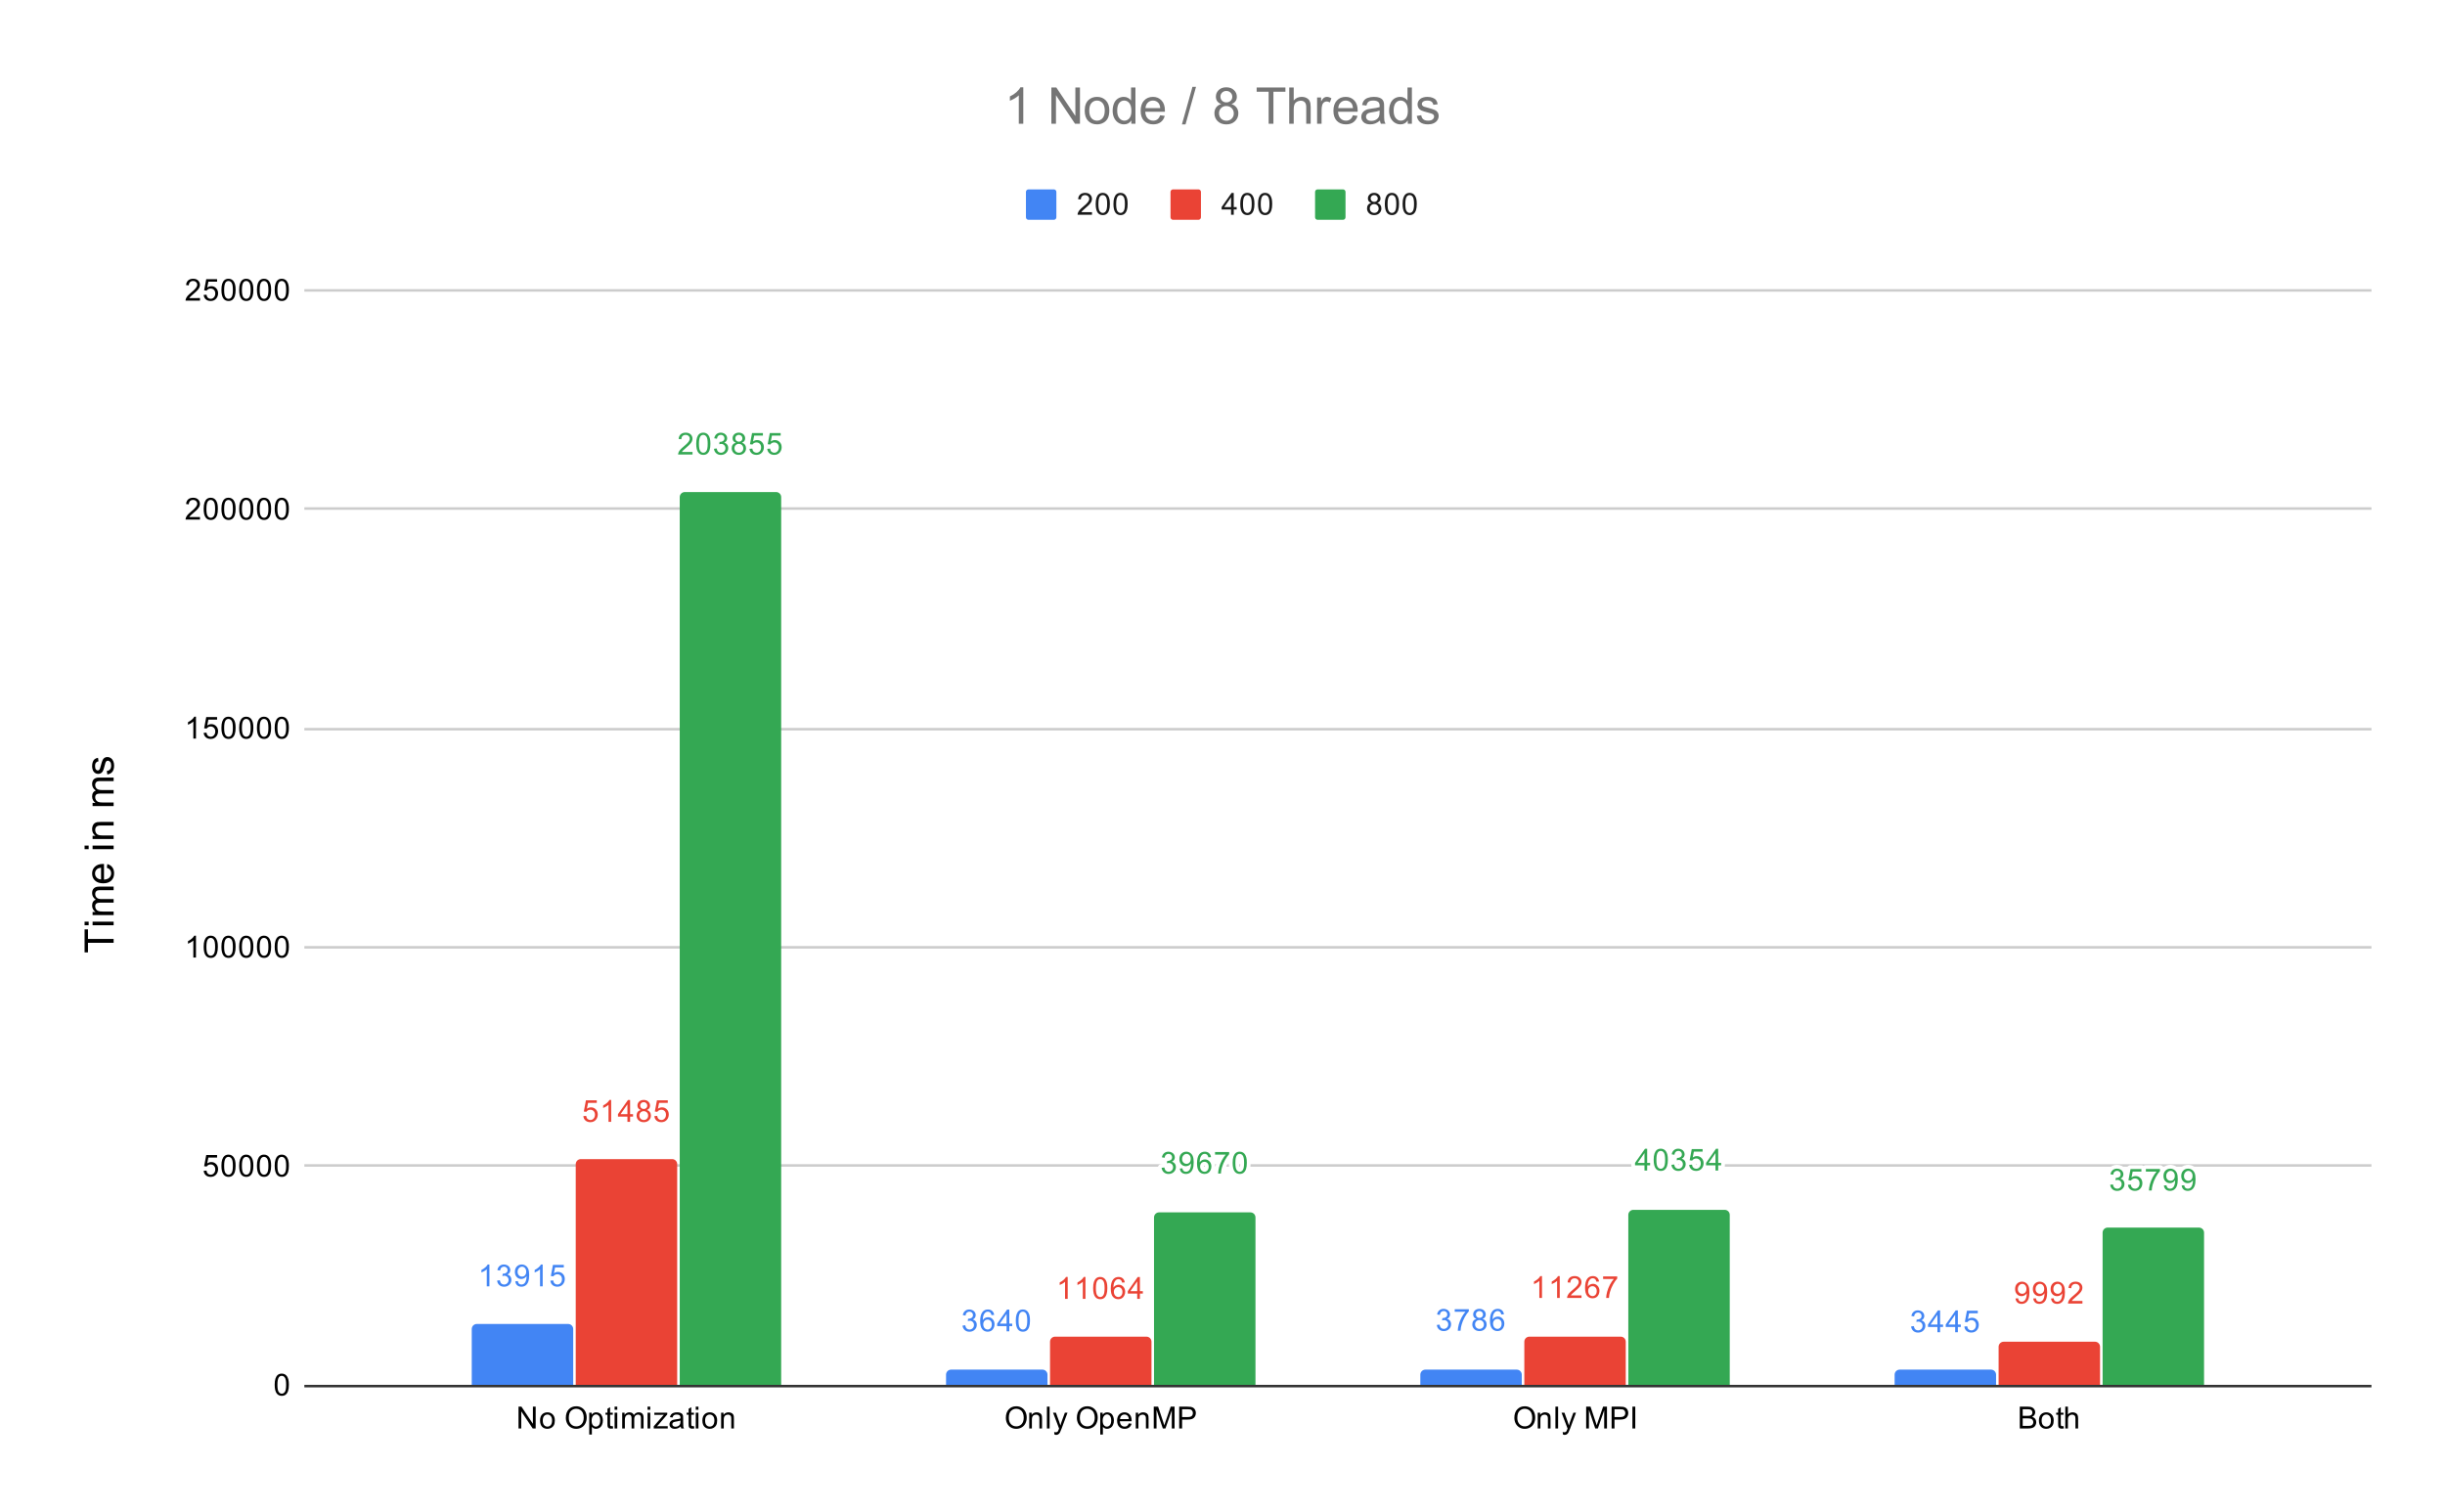 <?xml version="1.0"?>
<svg xmlns="http://www.w3.org/2000/svg" xmlns:xlink="http://www.w3.org/1999/xlink" fill="none" stroke-linecap="square" stroke-miterlimit="10" viewBox="0 0 964 596">
  <clipPath id="a">
    <path d="m120.8 114.533h813.4v431.667h-813.4z"/>
  </clipPath>
  <path d="m0 0h964v596h-964z" fill="#fff"/>
  <g stroke-linecap="butt">
    <path d="m120.5 546.5h814" stroke="#333"/>
    <g stroke="#ccc">
      <path d="m120.5 459.5h814"/>
      <path d="m120.5 373.5h814"/>
      <path d="m120.5 287.5h814"/>
      <path d="m120.5 200.5h814"/>
      <path d="m120.5 114.5h814"/>
    </g>
  </g>
  <path clip-path="url(#a)" d="m226 546h-40v-22c0-1.105.895-2 2-2h36c1.105 0 2 .895 2 2z"/>
  <path clip-path="url(#a)" d="m226 546h-40v-22c0-1.105.895-2 2-2h36c1.105 0 2 .895 2 2z" fill="#4285f4"/>
  <path clip-path="url(#a)" d="m413 546h-40v-4c0-1.105.895-2 2-2h36c1.105 0 2 .895 2 2z"/>
  <path clip-path="url(#a)" d="m413 546h-40v-4c0-1.105.895-2 2-2h36c1.105 0 2 .895 2 2z" fill="#4285f4"/>
  <path clip-path="url(#a)" d="m600 546h-40v-4c0-1.105.895-2 2-2h36c1.105 0 2 .895 2 2z"/>
  <path clip-path="url(#a)" d="m600 546h-40v-4c0-1.105.895-2 2-2h36c1.105 0 2 .895 2 2z" fill="#4285f4"/>
  <path clip-path="url(#a)" d="m787 546h-40v-4c0-1.105.895-2 2-2h36c1.105 0 2 .895 2 2z"/>
  <path clip-path="url(#a)" d="m787 546h-40v-4c0-1.105.895-2 2-2h36c1.105 0 2 .895 2 2z" fill="#4285f4"/>
  <path clip-path="url(#a)" d="m267 546h-40v-87c0-1.105.895-2 2-2h36c1.105 0 2 .895 2 2z"/>
  <path clip-path="url(#a)" d="m267 546h-40v-87c0-1.105.895-2 2-2h36c1.105 0 2 .895 2 2z" fill="#ea4335"/>
  <path clip-path="url(#a)" d="m454 546h-40v-17c0-1.105.895-2 2-2h36c1.105 0 2 .895 2 2z"/>
  <path clip-path="url(#a)" d="m454 546h-40v-17c0-1.105.895-2 2-2h36c1.105 0 2 .895 2 2z" fill="#ea4335"/>
  <path clip-path="url(#a)" d="m641 546h-40v-17c0-1.105.895-2 2-2h36c1.105 0 2 .895 2 2z"/>
  <path clip-path="url(#a)" d="m641 546h-40v-17c0-1.105.895-2 2-2h36c1.105 0 2 .895 2 2z" fill="#ea4335"/>
  <path clip-path="url(#a)" d="m828 546h-40v-15c0-1.105.895-2 2-2h36c1.105 0 2 .895 2 2z"/>
  <path clip-path="url(#a)" d="m828 546h-40v-15c0-1.105.895-2 2-2h36c1.105 0 2 .895 2 2z" fill="#ea4335"/>
  <path clip-path="url(#a)" d="m308 546h-40v-350c0-1.105.895-2 2-2h36c1.105 0 2 .895 2 2z"/>
  <path clip-path="url(#a)" d="m308 546h-40v-350c0-1.105.895-2 2-2h36c1.105 0 2 .895 2 2z" fill="#34a853"/>
  <path clip-path="url(#a)" d="m495 546h-40v-66c0-1.105.895-2 2-2h36c1.105 0 2 .895 2 2z"/>
  <path clip-path="url(#a)" d="m495 546h-40v-66c0-1.105.895-2 2-2h36c1.105 0 2 .895 2 2z" fill="#34a853"/>
  <path clip-path="url(#a)" d="m682 546h-40v-67c0-1.105.895-2 2-2h36c1.105 0 2 .895 2 2z"/>
  <path clip-path="url(#a)" d="m682 546h-40v-67c0-1.105.895-2 2-2h36c1.105 0 2 .895 2 2z" fill="#34a853"/>
  <path clip-path="url(#a)" d="m869 546h-40v-60c0-1.105.895-2 2-2h36c1.105 0 2 .895 2 2z"/>
  <path clip-path="url(#a)" d="m869 546h-40v-60c0-1.105.895-2 2-2h36c1.105 0 2 .895 2 2z" fill="#34a853"/>
  <path d="m192.969 507.173h-1.047v-6.719q-.391.359-1.016.734-.609.359-1.094.531v-1.016q.875-.422 1.531-1 .672-.594.953-1.156h.672zm3.031-2.266 1.062-.141q.172.891.609 1.297.438.391 1.062.391.75 0 1.266-.516.516-.516.516-1.281 0-.719-.484-1.188-.469-.484-1.203-.484-.297 0-.75.125l.125-.938q.109.016.172.016.672 0 1.203-.344.547-.359.547-1.094 0-.578-.391-.953-.391-.391-1.016-.391-.609 0-1.031.391-.406.391-.516 1.156l-1.062-.188q.188-1.047.875-1.625.688-.594 1.703-.594.703 0 1.297.312.594.297.906.812.312.516.312 1.109 0 .547-.297 1.016-.297.453-.875.719.75.172 1.172.734.422.547.422 1.391 0 1.125-.828 1.906-.812.781-2.062.781-1.125 0-1.875-.672-.75-.688-.859-1.75zm7.156.281 1.016-.094q.125.719.484 1.047.375.312.938.312.484 0 .844-.219.375-.234.609-.594.234-.375.391-1 .156-.641.156-1.297 0-.078 0-.219-.312.5-.859.828-.547.312-1.188.312-1.078 0-1.812-.766-.734-.781-.734-2.047 0-1.312.766-2.109.781-.797 1.938-.797.828 0 1.516.453.703.453 1.062 1.297.359.828.359 2.406 0 1.641-.359 2.625-.344.969-1.062 1.484-.703.5-1.641.5-1.016 0-1.656-.547-.641-.562-.766-1.578zm4.312-3.797q0-.906-.484-1.438-.469-.531-1.156-.531-.703 0-1.234.578-.516.562-.516 1.484 0 .812.5 1.328.5.516 1.219.516.734 0 1.203-.516.469-.516.469-1.422zm6.5 5.781h-1.047v-6.719q-.391.359-1.016.734-.609.359-1.094.531v-1.016q.875-.422 1.531-1 .672-.594.953-1.156h.672zm3.031-2.25 1.109-.094q.125.812.562 1.219.453.406 1.094.406.75 0 1.281-.578.531-.578.531-1.516 0-.906-.516-1.422-.5-.531-1.328-.531-.5 0-.922.234-.406.234-.641.594l-.984-.125.828-4.406h4.281v1h-3.438l-.453 2.312q.766-.547 1.609-.547 1.125 0 1.891.781.781.781.781 2.016 0 1.156-.672 2.016-.828 1.031-2.25 1.031-1.172 0-1.922-.656-.734-.656-.844-1.734z" stroke="#fff" stroke-linecap="round" stroke-linejoin="round" stroke-width="3"/>
  <path d="m192.969 507.173h-1.047v-6.719q-.391.359-1.016.734-.609.359-1.094.531v-1.016q.875-.422 1.531-1 .672-.594.953-1.156h.672zm3.031-2.266 1.062-.141q.172.891.609 1.297.438.391 1.062.391.75 0 1.266-.516.516-.516.516-1.281 0-.719-.484-1.188-.469-.484-1.203-.484-.297 0-.75.125l.125-.938q.109.016.172.016.672 0 1.203-.344.547-.359.547-1.094 0-.578-.391-.953-.391-.391-1.016-.391-.609 0-1.031.391-.406.391-.516 1.156l-1.062-.188q.188-1.047.875-1.625.688-.594 1.703-.594.703 0 1.297.312.594.297.906.812.312.516.312 1.109 0 .547-.297 1.016-.297.453-.875.719.75.172 1.172.734.422.547.422 1.391 0 1.125-.828 1.906-.812.781-2.062.781-1.125 0-1.875-.672-.75-.688-.859-1.75zm7.156.281 1.016-.094q.125.719.484 1.047.375.312.938.312.484 0 .844-.219.375-.234.609-.594.234-.375.391-1 .156-.641.156-1.297 0-.078 0-.219-.312.5-.859.828-.547.312-1.188.312-1.078 0-1.812-.766-.734-.781-.734-2.047 0-1.312.766-2.109.781-.797 1.938-.797.828 0 1.516.453.703.453 1.062 1.297.359.828.359 2.406 0 1.641-.359 2.625-.344.969-1.062 1.484-.703.5-1.641.5-1.016 0-1.656-.547-.641-.562-.766-1.578zm4.312-3.797q0-.906-.484-1.438-.469-.531-1.156-.531-.703 0-1.234.578-.516.562-.516 1.484 0 .812.5 1.328.5.516 1.219.516.734 0 1.203-.516.469-.516.469-1.422zm6.5 5.781h-1.047v-6.719q-.391.359-1.016.734-.609.359-1.094.531v-1.016q.875-.422 1.531-1 .672-.594.953-1.156h.672zm3.031-2.25 1.109-.094q.125.812.562 1.219.453.406 1.094.406.75 0 1.281-.578.531-.578.531-1.516 0-.906-.516-1.422-.5-.531-1.328-.531-.5 0-.922.234-.406.234-.641.594l-.984-.125.828-4.406h4.281v1h-3.438l-.453 2.312q.766-.547 1.609-.547 1.125 0 1.891.781.781.781.781 2.016 0 1.156-.672 2.016-.828 1.031-2.25 1.031-1.172 0-1.922-.656-.734-.656-.844-1.734z" fill="#4285f4"/>
  <path d="m379.5 522.649 1.062-.141q.172.891.609 1.297.438.391 1.062.391.75 0 1.266-.516.516-.516.516-1.281 0-.719-.484-1.188-.469-.484-1.203-.484-.297 0-.75.125l.125-.938q.109.016.172.016.672 0 1.203-.344.547-.359.547-1.094 0-.578-.391-.953-.391-.391-1.016-.391-.609 0-1.031.391-.406.391-.516 1.156l-1.062-.188q.188-1.047.875-1.625.688-.594 1.703-.594.703 0 1.297.312.594.297.906.812.312.516.312 1.109 0 .547-.297 1.016-.297.453-.875.719.75.172 1.172.734.422.547.422 1.391 0 1.125-.828 1.906-.812.781-2.062.781-1.125 0-1.875-.672-.75-.688-.859-1.75zm12.469-4.219-1.047.078q-.141-.625-.391-.906-.438-.453-1.062-.453-.5 0-.891.281-.484.375-.781 1.078-.281.688-.297 1.969.375-.578.922-.859.562-.281 1.172-.281 1.047 0 1.781.781.75.781.75 2 0 .812-.359 1.516-.344.688-.953 1.062-.609.359-1.375.359-1.328 0-2.156-.969-.828-.969-.828-3.188 0-2.5.922-3.625.797-.984 2.156-.984 1.016 0 1.656.578.656.562.781 1.562zm-4.297 3.703q0 .547.219 1.047.234.484.641.75.422.266.891.266.656 0 1.141-.531.484-.547.484-1.469 0-.891-.484-1.406-.469-.516-1.188-.516-.719 0-1.219.516-.484.516-.484 1.344zm9.203 2.781v-2.062h-3.719v-.969l3.922-5.562h.859v5.562h1.156v.969h-1.156v2.062zm0-3.031v-3.859l-2.688 3.859zm3.625-1.203q0-1.531.312-2.453.312-.938.922-1.438.625-.5 1.562-.5.688 0 1.203.281.531.281.875.812.344.516.531 1.266.188.75.188 2.031 0 1.516-.312 2.438-.297.922-.922 1.438-.609.5-1.562.5-1.234 0-1.953-.891-.844-1.062-.844-3.484zm1.078 0q0 2.109.5 2.812.5.703 1.219.703.734 0 1.219-.703.5-.703.5-2.812 0-2.125-.5-2.812-.484-.703-1.234-.703-.719 0-1.156.609-.547.781-.547 2.906z" stroke="#fff" stroke-linecap="round" stroke-linejoin="round" stroke-width="3"/>
  <path d="m379.5 522.649 1.062-.141q.172.891.609 1.297.438.391 1.062.391.75 0 1.266-.516.516-.516.516-1.281 0-.719-.484-1.188-.469-.484-1.203-.484-.297 0-.75.125l.125-.938q.109.016.172.016.672 0 1.203-.344.547-.359.547-1.094 0-.578-.391-.953-.391-.391-1.016-.391-.609 0-1.031.391-.406.391-.516 1.156l-1.062-.188q.188-1.047.875-1.625.688-.594 1.703-.594.703 0 1.297.312.594.297.906.812.312.516.312 1.109 0 .547-.297 1.016-.297.453-.875.719.75.172 1.172.734.422.547.422 1.391 0 1.125-.828 1.906-.812.781-2.062.781-1.125 0-1.875-.672-.75-.688-.859-1.75zm12.469-4.219-1.047.078q-.141-.625-.391-.906-.438-.453-1.062-.453-.5 0-.891.281-.484.375-.781 1.078-.281.688-.297 1.969.375-.578.922-.859.562-.281 1.172-.281 1.047 0 1.781.781.75.781.75 2 0 .812-.359 1.516-.344.688-.953 1.062-.609.359-1.375.359-1.328 0-2.156-.969-.828-.969-.828-3.188 0-2.5.922-3.625.797-.984 2.156-.984 1.016 0 1.656.578.656.562.781 1.562zm-4.297 3.703q0 .547.219 1.047.234.484.641.75.422.266.891.266.656 0 1.141-.531.484-.547.484-1.469 0-.891-.484-1.406-.469-.516-1.188-.516-.719 0-1.219.516-.484.516-.484 1.344zm9.203 2.781v-2.062h-3.719v-.969l3.922-5.562h.859v5.562h1.156v.969h-1.156v2.062zm0-3.031v-3.859l-2.688 3.859zm3.625-1.203q0-1.531.312-2.453.312-.938.922-1.438.625-.5 1.562-.5.688 0 1.203.281.531.281.875.812.344.516.531 1.266.188.75.188 2.031 0 1.516-.312 2.438-.297.922-.922 1.438-.609.5-1.562.5-1.234 0-1.953-.891-.844-1.062-.844-3.484zm1.078 0q0 2.109.5 2.812.5.703 1.219.703.734 0 1.219-.703.5-.703.5-2.812 0-2.125-.5-2.812-.484-.703-1.234-.703-.719 0-1.156.609-.547.781-.547 2.906z" fill="#4285f4"/>
  <path d="m566.5 522.397 1.062-.141q.172.891.609 1.297.438.391 1.062.391.75 0 1.266-.516.516-.516.516-1.281 0-.719-.484-1.188-.469-.484-1.203-.484-.297 0-.75.125l.125-.938q.109.016.172.016.672 0 1.203-.344.547-.359.547-1.094 0-.578-.391-.953-.391-.391-1.016-.391-.609 0-1.031.391-.406.391-.516 1.156l-1.062-.188q.188-1.047.875-1.625.688-.594 1.703-.594.703 0 1.297.312.594.297.906.812.312.516.312 1.109 0 .547-.297 1.016-.297.453-.875.719.75.172 1.172.734.422.547.422 1.391 0 1.125-.828 1.906-.812.781-2.062.781-1.125 0-1.875-.672-.75-.688-.859-1.75zm7.062-5.203v-1.016h5.562v.828q-.812.875-1.625 2.328-.797 1.438-1.234 2.969-.328 1.078-.406 2.359h-1.094q.016-1.016.391-2.453.391-1.438 1.094-2.766.719-1.328 1.531-2.25zm8.562 2.812q-.656-.25-.984-.688-.312-.453-.312-1.062 0-.938.672-1.578.688-.641 1.797-.641 1.125 0 1.812.656.688.656.688 1.594 0 .594-.312 1.031-.312.438-.953.688.797.25 1.203.828.406.578.406 1.375 0 1.094-.781 1.844-.766.75-2.047.75-1.266 0-2.047-.75-.781-.75-.781-1.875 0-.844.422-1.406.438-.562 1.219-.766zm-.219-1.797q0 .609.391 1 .406.391 1.031.391.609 0 1-.375.391-.391.391-.953 0-.578-.406-.969-.406-.406-1-.406-.609 0-1.016.391-.391.391-.391.922zm-.328 3.969q0 .453.203.875.219.422.641.656.422.234.906.234.75 0 1.234-.484.5-.484.5-1.234 0-.766-.5-1.266-.5-.5-1.266-.5-.75 0-1.234.5-.484.484-.484 1.219zm11.391-4-1.047.078q-.141-.625-.391-.906-.438-.453-1.062-.453-.5 0-.891.281-.484.375-.781 1.078-.281.688-.297 1.969.375-.578.922-.859.562-.281 1.172-.281 1.047 0 1.781.781.75.781.75 2 0 .812-.359 1.516-.344.688-.953 1.062-.609.359-1.375.359-1.328 0-2.156-.969-.828-.969-.828-3.188 0-2.5.922-3.625.797-.984 2.156-.984 1.016 0 1.656.578.656.562.781 1.562zm-4.297 3.703q0 .547.219 1.047.234.484.641.75.422.266.891.266.656 0 1.141-.531.484-.547.484-1.469 0-.891-.484-1.406-.469-.516-1.188-.516-.719 0-1.219.516-.484.516-.484 1.344z" stroke="#fff" stroke-linecap="round" stroke-linejoin="round" stroke-width="3"/>
  <path d="m566.5 522.397 1.062-.141q.172.891.609 1.297.438.391 1.062.391.75 0 1.266-.516.516-.516.516-1.281 0-.719-.484-1.188-.469-.484-1.203-.484-.297 0-.75.125l.125-.938q.109.016.172.016.672 0 1.203-.344.547-.359.547-1.094 0-.578-.391-.953-.391-.391-1.016-.391-.609 0-1.031.391-.406.391-.516 1.156l-1.062-.188q.188-1.047.875-1.625.688-.594 1.703-.594.703 0 1.297.312.594.297.906.812.312.516.312 1.109 0 .547-.297 1.016-.297.453-.875.719.75.172 1.172.734.422.547.422 1.391 0 1.125-.828 1.906-.812.781-2.062.781-1.125 0-1.875-.672-.75-.688-.859-1.75zm7.062-5.203v-1.016h5.562v.828q-.812.875-1.625 2.328-.797 1.438-1.234 2.969-.328 1.078-.406 2.359h-1.094q.016-1.016.391-2.453.391-1.438 1.094-2.766.719-1.328 1.531-2.25zm8.562 2.812q-.656-.25-.984-.688-.312-.453-.312-1.062 0-.938.672-1.578.688-.641 1.797-.641 1.125 0 1.812.656.688.656.688 1.594 0 .594-.312 1.031-.312.438-.953.688.797.25 1.203.828.406.578.406 1.375 0 1.094-.781 1.844-.766.75-2.047.75-1.266 0-2.047-.75-.781-.75-.781-1.875 0-.844.422-1.406.438-.562 1.219-.766zm-.219-1.797q0 .609.391 1 .406.391 1.031.391.609 0 1-.375.391-.391.391-.953 0-.578-.406-.969-.406-.406-1-.406-.609 0-1.016.391-.391.391-.391.922zm-.328 3.969q0 .453.203.875.219.422.641.656.422.234.906.234.75 0 1.234-.484.5-.484.5-1.234 0-.766-.5-1.266-.5-.5-1.266-.5-.75 0-1.234.5-.484.484-.484 1.219zm11.391-4-1.047.078q-.141-.625-.391-.906-.438-.453-1.062-.453-.5 0-.891.281-.484.375-.781 1.078-.281.688-.297 1.969.375-.578.922-.859.562-.281 1.172-.281 1.047 0 1.781.781.75.781.75 2 0 .812-.359 1.516-.344.688-.953 1.062-.609.359-1.375.359-1.328 0-2.156-.969-.828-.969-.828-3.188 0-2.5.922-3.625.797-.984 2.156-.984 1.016 0 1.656.578.656.562.781 1.562zm-4.297 3.703q0 .547.219 1.047.234.484.641.75.422.266.891.266.656 0 1.141-.531.484-.547.484-1.469 0-.891-.484-1.406-.469-.516-1.188-.516-.719 0-1.219.516-.484.516-.484 1.344z" fill="#4285f4"/>
  <path d="m753.5 522.986 1.062-.141q.172.891.609 1.297.438.391 1.062.391.75 0 1.266-.516.516-.516.516-1.281 0-.719-.484-1.188-.469-.484-1.203-.484-.297 0-.75.125l.125-.938q.109.016.172.016.672 0 1.203-.344.547-.359.547-1.094 0-.578-.391-.953-.391-.391-1.016-.391-.609 0-1.031.391-.406.391-.516 1.156l-1.062-.188q.188-1.047.875-1.625.688-.594 1.703-.594.703 0 1.297.312.594.297.906.812.312.516.312 1.109 0 .547-.297 1.016-.297.453-.875.719.75.172 1.172.734.422.547.422 1.391 0 1.125-.828 1.906-.812.781-2.062.781-1.125 0-1.875-.672-.75-.688-.859-1.75zm10.375 2.266v-2.062h-3.719v-.969l3.922-5.562h.859v5.562h1.156v.969h-1.156v2.062zm0-3.031v-3.859l-2.688 3.859zm7 3.031v-2.062h-3.719v-.969l3.922-5.562h.859v5.562h1.156v.969h-1.156v2.062zm0-3.031v-3.859l-2.688 3.859zm3.625.781 1.109-.094q.125.812.562 1.219.453.406 1.094.406.75 0 1.281-.578.531-.578.531-1.516 0-.906-.516-1.422-.5-.531-1.328-.531-.5 0-.922.234-.406.234-.641.594l-.984-.125.828-4.406h4.281v1h-3.438l-.453 2.312q.766-.547 1.609-.547 1.125 0 1.891.781.781.781.781 2.016 0 1.156-.672 2.016-.828 1.031-2.25 1.031-1.172 0-1.922-.656-.734-.656-.844-1.734z" stroke="#fff" stroke-linecap="round" stroke-linejoin="round" stroke-width="3"/>
  <path d="m753.5 522.986 1.062-.141q.172.891.609 1.297.438.391 1.062.391.75 0 1.266-.516.516-.516.516-1.281 0-.719-.484-1.188-.469-.484-1.203-.484-.297 0-.75.125l.125-.938q.109.016.172.016.672 0 1.203-.344.547-.359.547-1.094 0-.578-.391-.953-.391-.391-1.016-.391-.609 0-1.031.391-.406.391-.516 1.156l-1.062-.188q.188-1.047.875-1.625.688-.594 1.703-.594.703 0 1.297.312.594.297.906.812.312.516.312 1.109 0 .547-.297 1.016-.297.453-.875.719.75.172 1.172.734.422.547.422 1.391 0 1.125-.828 1.906-.812.781-2.062.781-1.125 0-1.875-.672-.75-.688-.859-1.75zm10.375 2.266v-2.062h-3.719v-.969l3.922-5.562h.859v5.562h1.156v.969h-1.156v2.062zm0-3.031v-3.859l-2.688 3.859zm7 3.031v-2.062h-3.719v-.969l3.922-5.562h.859v5.562h1.156v.969h-1.156v2.062zm0-3.031v-3.859l-2.688 3.859zm3.625.781 1.109-.094q.125.812.562 1.219.453.406 1.094.406.75 0 1.281-.578.531-.578.531-1.516 0-.906-.516-1.422-.5-.531-1.328-.531-.5 0-.922.234-.406.234-.641.594l-.984-.125.828-4.406h4.281v1h-3.438l-.453 2.312q.766-.547 1.609-.547 1.125 0 1.891.781.781.781.781 2.016 0 1.156-.672 2.016-.828 1.031-2.25 1.031-1.172 0-1.922-.656-.734-.656-.844-1.734z" fill="#4285f4"/>
  <path d="m230 440.053 1.109-.094q.125.812.562 1.219.453.406 1.094.406.75 0 1.281-.578.531-.578.531-1.516 0-.906-.516-1.422-.5-.531-1.328-.531-.5 0-.922.234-.406.234-.641.594l-.984-.125.828-4.406h4.281v1h-3.438l-.453 2.312q.766-.547 1.609-.547 1.125 0 1.891.781.781.781.781 2.016 0 1.156-.672 2.016-.828 1.031-2.25 1.031-1.172 0-1.922-.656-.734-.656-.844-1.734zm10.969 2.25h-1.047v-6.719q-.391.359-1.016.734-.609.359-1.094.531v-1.016q.875-.422 1.531-1 .672-.594.953-1.156h.672zm6.406 0v-2.062h-3.719v-.969l3.922-5.562h.859v5.562h1.156v.969h-1.156v2.062zm0-3.031v-3.859l-2.688 3.859zm5.25-1.625q-.656-.25-.984-.688-.312-.453-.312-1.062 0-.938.672-1.578.688-.641 1.797-.641 1.125 0 1.812.656.688.656.688 1.594 0 .594-.312 1.031-.312.438-.953.688.797.25 1.203.828.406.578.406 1.375 0 1.094-.781 1.844-.766.75-2.047.75-1.266 0-2.047-.75-.781-.75-.781-1.875 0-.844.422-1.406.438-.562 1.219-.766zm-.219-1.797q0 .609.391 1 .406.391 1.031.391.609 0 1-.375.391-.391.391-.953 0-.578-.406-.969-.406-.406-1-.406-.609 0-1.016.391-.391.391-.391.922zm-.328 3.969q0 .453.203.875.219.422.641.656.422.234.906.234.75 0 1.234-.484.5-.484.5-1.234 0-.766-.5-1.266-.5-.5-1.266-.5-.75 0-1.234.5-.484.484-.484 1.219zm5.922.234 1.109-.094q.125.812.562 1.219.453.406 1.094.406.75 0 1.281-.578.531-.578.531-1.516 0-.906-.516-1.422-.5-.531-1.328-.531-.5 0-.922.234-.406.234-.641.594l-.984-.125.828-4.406h4.281v1h-3.438l-.453 2.312q.766-.547 1.609-.547 1.125 0 1.891.781.781.781.781 2.016 0 1.156-.672 2.016-.828 1.031-2.25 1.031-1.172 0-1.922-.656-.734-.656-.844-1.734z" stroke="#fff" stroke-linecap="round" stroke-linejoin="round" stroke-width="3"/>
  <path d="m230 440.053 1.109-.094q.125.812.562 1.219.453.406 1.094.406.75 0 1.281-.578.531-.578.531-1.516 0-.906-.516-1.422-.5-.531-1.328-.531-.5 0-.922.234-.406.234-.641.594l-.984-.125.828-4.406h4.281v1h-3.438l-.453 2.312q.766-.547 1.609-.547 1.125 0 1.891.781.781.781.781 2.016 0 1.156-.672 2.016-.828 1.031-2.25 1.031-1.172 0-1.922-.656-.734-.656-.844-1.734zm10.969 2.25h-1.047v-6.719q-.391.359-1.016.734-.609.359-1.094.531v-1.016q.875-.422 1.531-1 .672-.594.953-1.156h.672zm6.406 0v-2.062h-3.719v-.969l3.922-5.562h.859v5.562h1.156v.969h-1.156v2.062zm0-3.031v-3.859l-2.688 3.859zm5.25-1.625q-.656-.25-.984-.688-.312-.453-.312-1.062 0-.938.672-1.578.688-.641 1.797-.641 1.125 0 1.812.656.688.656.688 1.594 0 .594-.312 1.031-.312.438-.953.688.797.25 1.203.828.406.578.406 1.375 0 1.094-.781 1.844-.766.75-2.047.75-1.266 0-2.047-.75-.781-.75-.781-1.875 0-.844.422-1.406.438-.562 1.219-.766zm-.219-1.797q0 .609.391 1 .406.391 1.031.391.609 0 1-.375.391-.391.391-.953 0-.578-.406-.969-.406-.406-1-.406-.609 0-1.016.391-.391.391-.391.922zm-.328 3.969q0 .453.203.875.219.422.641.656.422.234.906.234.75 0 1.234-.484.5-.484.5-1.234 0-.766-.5-1.266-.5-.5-1.266-.5-.75 0-1.234.5-.484.484-.484 1.219zm5.922.234 1.109-.094q.125.812.562 1.219.453.406 1.094.406.75 0 1.281-.578.531-.578.531-1.516 0-.906-.516-1.422-.5-.531-1.328-.531-.5 0-.922.234-.406.234-.641.594l-.984-.125.828-4.406h4.281v1h-3.438l-.453 2.312q.766-.547 1.609-.547 1.125 0 1.891.781.781.781.781 2.016 0 1.156-.672 2.016-.828 1.031-2.25 1.031-1.172 0-1.922-.656-.734-.656-.844-1.734z" fill="#ea4335"/>
  <path d="m420.969 512.096h-1.047v-6.719q-.391.359-1.016.734-.609.359-1.094.531v-1.016q.875-.422 1.531-1 .672-.594.953-1.156h.672zm7 0h-1.047v-6.719q-.391.359-1.016.734-.609.359-1.094.531v-1.016q.875-.422 1.531-1 .672-.594.953-1.156h.672zm3.031-4.234q0-1.531.312-2.453.312-.938.922-1.438.625-.5 1.562-.5.688 0 1.203.281.531.281.875.812.344.516.531 1.266.188.75.188 2.031 0 1.516-.312 2.438-.297.922-.922 1.438-.609.5-1.562.5-1.234 0-1.953-.891-.844-1.062-.844-3.484zm1.078 0q0 2.109.5 2.812.5.703 1.219.703.734 0 1.219-.703.5-.703.5-2.812 0-2.125-.5-2.812-.484-.703-1.234-.703-.719 0-1.156.609-.547.781-.547 2.906zm11.391-2.25-1.047.078q-.141-.625-.391-.906-.438-.453-1.062-.453-.5 0-.891.281-.484.375-.781 1.078-.281.688-.297 1.969.375-.578.922-.859.562-.281 1.172-.281 1.047 0 1.781.781.75.781.75 2 0 .812-.359 1.516-.344.688-.953 1.062-.609.359-1.375.359-1.328 0-2.156-.969-.828-.969-.828-3.188 0-2.5.922-3.625.797-.984 2.156-.984 1.016 0 1.656.578.656.562.781 1.562zm-4.297 3.703q0 .547.219 1.047.234.484.641.75.422.266.891.266.656 0 1.141-.531.484-.547.484-1.469 0-.891-.484-1.406-.469-.516-1.188-.516-.719 0-1.219.516-.484.516-.484 1.344zm9.203 2.781v-2.062h-3.719v-.969l3.922-5.562h.859v5.562h1.156v.969h-1.156v2.062zm0-3.031v-3.859l-2.688 3.859z" stroke="#fff" stroke-linecap="round" stroke-linejoin="round" stroke-width="3"/>
  <path d="m420.969 512.096h-1.047v-6.719q-.391.359-1.016.734-.609.359-1.094.531v-1.016q.875-.422 1.531-1 .672-.594.953-1.156h.672zm7 0h-1.047v-6.719q-.391.359-1.016.734-.609.359-1.094.531v-1.016q.875-.422 1.531-1 .672-.594.953-1.156h.672zm3.031-4.234q0-1.531.312-2.453.312-.938.922-1.438.625-.5 1.562-.5.688 0 1.203.281.531.281.875.812.344.516.531 1.266.188.75.188 2.031 0 1.516-.312 2.438-.297.922-.922 1.438-.609.5-1.562.5-1.234 0-1.953-.891-.844-1.062-.844-3.484zm1.078 0q0 2.109.5 2.812.5.703 1.219.703.734 0 1.219-.703.5-.703.5-2.812 0-2.125-.5-2.812-.484-.703-1.234-.703-.719 0-1.156.609-.547.781-.547 2.906zm11.391-2.25-1.047.078q-.141-.625-.391-.906-.438-.453-1.062-.453-.5 0-.891.281-.484.375-.781 1.078-.281.688-.297 1.969.375-.578.922-.859.562-.281 1.172-.281 1.047 0 1.781.781.75.781.75 2 0 .812-.359 1.516-.344.688-.953 1.062-.609.359-1.375.359-1.328 0-2.156-.969-.828-.969-.828-3.188 0-2.5.922-3.625.797-.984 2.156-.984 1.016 0 1.656.578.656.562.781 1.562zm-4.297 3.703q0 .547.219 1.047.234.484.641.75.422.266.891.266.656 0 1.141-.531.484-.547.484-1.469 0-.891-.484-1.406-.469-.516-1.188-.516-.719 0-1.219.516-.484.516-.484 1.344zm9.203 2.781v-2.062h-3.719v-.969l3.922-5.562h.859v5.562h1.156v.969h-1.156v2.062zm0-3.031v-3.859l-2.688 3.859z" fill="#ea4335"/>
  <path d="m607.969 511.746h-1.047v-6.719q-.391.359-1.016.734-.609.359-1.094.531v-1.016q.875-.422 1.531-1 .672-.594.953-1.156h.672zm7 0h-1.047v-6.719q-.391.359-1.016.734-.609.359-1.094.531v-1.016q.875-.422 1.531-1 .672-.594.953-1.156h.672zm8.578-1.016v1.016h-5.688q0-.375.125-.734.219-.578.688-1.141.484-.562 1.391-1.297 1.406-1.156 1.891-1.828.5-.672.5-1.266 0-.625-.453-1.047-.453-.438-1.172-.438-.766 0-1.219.453-.453.453-.469 1.266l-1.078-.109q.109-1.219.828-1.844.734-.641 1.969-.641 1.234 0 1.953.688.719.688.719 1.703 0 .516-.219 1.016-.203.484-.703 1.047-.484.547-1.609 1.5-.953.797-1.234 1.094-.266.281-.438.562zm6.922-5.469-1.047.078q-.141-.625-.391-.906-.438-.453-1.062-.453-.5 0-.891.281-.484.375-.781 1.078-.281.688-.297 1.969.375-.578.922-.859.562-.281 1.172-.281 1.047 0 1.781.781.75.781.75 2 0 .812-.359 1.516-.344.688-.953 1.062-.609.359-1.375.359-1.328 0-2.156-.969-.828-.969-.828-3.188 0-2.5.922-3.625.797-.984 2.156-.984 1.016 0 1.656.578.656.562.781 1.562zm-4.297 3.703q0 .547.219 1.047.234.484.641.75.422.266.891.266.656 0 1.141-.531.484-.547.484-1.469 0-.891-.484-1.406-.469-.516-1.188-.516-.719 0-1.219.516-.484.516-.484 1.344zm5.891-4.688v-1.016h5.562v.828q-.812.875-1.625 2.328-.797 1.438-1.234 2.969-.328 1.078-.406 2.359h-1.094q.016-1.016.391-2.453.391-1.438 1.094-2.766.719-1.328 1.531-2.25z" stroke="#fff" stroke-linecap="round" stroke-linejoin="round" stroke-width="3"/>
  <path d="m607.969 511.746h-1.047v-6.719q-.391.359-1.016.734-.609.359-1.094.531v-1.016q.875-.422 1.531-1 .672-.594.953-1.156h.672zm7 0h-1.047v-6.719q-.391.359-1.016.734-.609.359-1.094.531v-1.016q.875-.422 1.531-1 .672-.594.953-1.156h.672zm8.578-1.016v1.016h-5.688q0-.375.125-.734.219-.578.688-1.141.484-.562 1.391-1.297 1.406-1.156 1.891-1.828.5-.672.5-1.266 0-.625-.453-1.047-.453-.438-1.172-.438-.766 0-1.219.453-.453.453-.469 1.266l-1.078-.109q.109-1.219.828-1.844.734-.641 1.969-.641 1.234 0 1.953.688.719.688.719 1.703 0 .516-.219 1.016-.203.484-.703 1.047-.484.547-1.609 1.5-.953.797-1.234 1.094-.266.281-.438.562zm6.922-5.469-1.047.078q-.141-.625-.391-.906-.438-.453-1.062-.453-.5 0-.891.281-.484.375-.781 1.078-.281.688-.297 1.969.375-.578.922-.859.562-.281 1.172-.281 1.047 0 1.781.781.75.781.75 2 0 .812-.359 1.516-.344.688-.953 1.062-.609.359-1.375.359-1.328 0-2.156-.969-.828-.969-.828-3.188 0-2.5.922-3.625.797-.984 2.156-.984 1.016 0 1.656.578.656.562.781 1.562zm-4.297 3.703q0 .547.219 1.047.234.484.641.75.422.266.891.266.656 0 1.141-.531.484-.547.484-1.469 0-.891-.484-1.406-.469-.516-1.188-.516-.719 0-1.219.516-.484.516-.484 1.344zm5.891-4.688v-1.016h5.562v.828q-.812.875-1.625 2.328-.797 1.438-1.234 2.969-.328 1.078-.406 2.359h-1.094q.016-1.016.391-2.453.391-1.438 1.094-2.766.719-1.328 1.531-2.25z" fill="#ea4335"/>
  <path d="m794.656 511.963 1.016-.094q.125.719.484 1.047.375.312.938.312.484 0 .844-.219.375-.234.609-.594.234-.375.391-1 .156-.641.156-1.297 0-.078 0-.219-.312.5-.859.828-.547.312-1.188.312-1.078 0-1.812-.766-.734-.781-.734-2.047 0-1.312.766-2.109.781-.797 1.938-.797.828 0 1.516.453.703.453 1.062 1.297.359.828.359 2.406 0 1.641-.359 2.625-.344.969-1.062 1.484-.703.5-1.641.5-1.016 0-1.656-.547-.641-.562-.766-1.578zm4.312-3.797q0-.906-.484-1.438-.469-.531-1.156-.531-.703 0-1.234.578-.516.562-.516 1.484 0 .812.5 1.328.5.516 1.219.516.734 0 1.203-.516.469-.516.469-1.422zm2.688 3.797 1.016-.094q.125.719.484 1.047.375.312.938.312.484 0 .844-.219.375-.234.609-.594.234-.375.391-1 .156-.641.156-1.297 0-.078 0-.219-.312.5-.859.828-.547.312-1.188.312-1.078 0-1.812-.766-.734-.781-.734-2.047 0-1.312.766-2.109.781-.797 1.938-.797.828 0 1.516.453.703.453 1.062 1.297.359.828.359 2.406 0 1.641-.359 2.625-.344.969-1.062 1.484-.703.5-1.641.5-1.016 0-1.656-.547-.641-.562-.766-1.578zm4.312-3.797q0-.906-.484-1.438-.469-.531-1.156-.531-.703 0-1.234.578-.516.562-.516 1.484 0 .812.5 1.328.5.516 1.219.516.734 0 1.203-.516.469-.516.469-1.422zm2.688 3.797 1.016-.094q.125.719.484 1.047.375.312.938.312.484 0 .844-.219.375-.234.609-.594.234-.375.391-1 .156-.641.156-1.297 0-.078 0-.219-.312.5-.859.828-.547.312-1.188.312-1.078 0-1.812-.766-.734-.781-.734-2.047 0-1.312.766-2.109.781-.797 1.938-.797.828 0 1.516.453.703.453 1.062 1.297.359.828.359 2.406 0 1.641-.359 2.625-.344.969-1.062 1.484-.703.5-1.641.5-1.016 0-1.656-.547-.641-.562-.766-1.578zm4.312-3.797q0-.906-.484-1.438-.469-.531-1.156-.531-.703 0-1.234.578-.516.562-.516 1.484 0 .812.5 1.328.5.516 1.219.516.734 0 1.203-.516.469-.516.469-1.422zm8.078 4.766v1.016h-5.688q0-.375.125-.734.219-.578.688-1.141.484-.562 1.391-1.297 1.406-1.156 1.891-1.828.5-.672.5-1.266 0-.625-.453-1.047-.453-.438-1.172-.438-.766 0-1.219.453-.453.453-.469 1.266l-1.078-.109q.109-1.219.828-1.844.734-.641 1.969-.641 1.234 0 1.953.688.719.688.719 1.703 0 .516-.219 1.016-.203.484-.703 1.047-.484.547-1.609 1.5-.953.797-1.234 1.094-.266.281-.438.562z" stroke="#fff" stroke-linecap="round" stroke-linejoin="round" stroke-width="3"/>
  <path d="m794.656 511.963 1.016-.094q.125.719.484 1.047.375.312.938.312.484 0 .844-.219.375-.234.609-.594.234-.375.391-1 .156-.641.156-1.297 0-.078 0-.219-.312.5-.859.828-.547.312-1.188.312-1.078 0-1.812-.766-.734-.781-.734-2.047 0-1.312.766-2.109.781-.797 1.938-.797.828 0 1.516.453.703.453 1.062 1.297.359.828.359 2.406 0 1.641-.359 2.625-.344.969-1.062 1.484-.703.5-1.641.5-1.016 0-1.656-.547-.641-.562-.766-1.578zm4.312-3.797q0-.906-.484-1.438-.469-.531-1.156-.531-.703 0-1.234.578-.516.562-.516 1.484 0 .812.5 1.328.5.516 1.219.516.734 0 1.203-.516.469-.516.469-1.422zm2.688 3.797 1.016-.094q.125.719.484 1.047.375.312.938.312.484 0 .844-.219.375-.234.609-.594.234-.375.391-1 .156-.641.156-1.297 0-.078 0-.219-.312.5-.859.828-.547.312-1.188.312-1.078 0-1.812-.766-.734-.781-.734-2.047 0-1.312.766-2.109.781-.797 1.938-.797.828 0 1.516.453.703.453 1.062 1.297.359.828.359 2.406 0 1.641-.359 2.625-.344.969-1.062 1.484-.703.5-1.641.5-1.016 0-1.656-.547-.641-.562-.766-1.578zm4.312-3.797q0-.906-.484-1.438-.469-.531-1.156-.531-.703 0-1.234.578-.516.562-.516 1.484 0 .812.5 1.328.5.516 1.219.516.734 0 1.203-.516.469-.516.469-1.422zm2.688 3.797 1.016-.094q.125.719.484 1.047.375.312.938.312.484 0 .844-.219.375-.234.609-.594.234-.375.391-1 .156-.641.156-1.297 0-.078 0-.219-.312.5-.859.828-.547.312-1.188.312-1.078 0-1.812-.766-.734-.781-.734-2.047 0-1.312.766-2.109.781-.797 1.938-.797.828 0 1.516.453.703.453 1.062 1.297.359.828.359 2.406 0 1.641-.359 2.625-.344.969-1.062 1.484-.703.5-1.641.5-1.016 0-1.656-.547-.641-.562-.766-1.578zm4.312-3.797q0-.906-.484-1.438-.469-.531-1.156-.531-.703 0-1.234.578-.516.562-.516 1.484 0 .812.5 1.328.5.516 1.219.516.734 0 1.203-.516.469-.516.469-1.422zm8.078 4.766v1.016h-5.688q0-.375.125-.734.219-.578.688-1.141.484-.562 1.391-1.297 1.406-1.156 1.891-1.828.5-.672.5-1.266 0-.625-.453-1.047-.453-.438-1.172-.438-.766 0-1.219.453-.453.453-.469 1.266l-1.078-.109q.109-1.219.828-1.844.734-.641 1.969-.641 1.234 0 1.953.688.719.688.719 1.703 0 .516-.219 1.016-.203.484-.703 1.047-.484.547-1.609 1.5-.953.797-1.234 1.094-.266.281-.438.562z" fill="#ea4335"/>
  <path d="m273.047 178.195v1.016h-5.688q0-.375.125-.734.219-.578.688-1.141.484-.562 1.391-1.297 1.406-1.156 1.891-1.828.5-.672.5-1.266 0-.625-.453-1.047-.453-.438-1.172-.438-.766 0-1.219.453-.453.453-.469 1.266l-1.078-.109q.109-1.219.828-1.844.734-.641 1.969-.641 1.234 0 1.953.688.719.688.719 1.703 0 .516-.219 1.016-.203.484-.703 1.047-.484.547-1.609 1.5-.953.797-1.234 1.094-.266.281-.438.562zm1.453-3.219q0-1.531.312-2.453.312-.938.922-1.438.625-.5 1.562-.5.688 0 1.203.281.531.281.875.812.344.516.531 1.266.188.75.188 2.031 0 1.516-.312 2.438-.297.922-.922 1.438-.609.5-1.562.5-1.234 0-1.953-.891-.844-1.062-.844-3.484zm1.078 0q0 2.109.5 2.812.5.703 1.219.703.734 0 1.219-.703.5-.703.5-2.812 0-2.125-.5-2.812-.484-.703-1.234-.703-.719 0-1.156.609-.547.781-.547 2.906zm5.922 1.969 1.062-.141q.172.891.609 1.297.438.391 1.062.391.75 0 1.266-.516.516-.516.516-1.281 0-.719-.484-1.188-.469-.484-1.203-.484-.297 0-.75.125l.125-.938q.109.016.172.016.672 0 1.203-.344.547-.359.547-1.094 0-.578-.391-.953-.391-.391-1.016-.391-.609 0-1.031.391-.406.391-.516 1.156l-1.062-.188q.188-1.047.875-1.625.688-.594 1.703-.594.703 0 1.297.312.594.297.906.812.312.516.312 1.109 0 .547-.297 1.016-.297.453-.875.719.75.172 1.172.734.422.547.422 1.391 0 1.125-.828 1.906-.812.781-2.062.781-1.125 0-1.875-.672-.75-.688-.859-1.75zm8.625-2.391q-.656-.25-.984-.688-.312-.453-.312-1.062 0-.938.672-1.578.688-.641 1.797-.641 1.125 0 1.812.656.688.656.688 1.594 0 .594-.312 1.031-.312.438-.953.688.797.25 1.203.828.406.578.406 1.375 0 1.094-.781 1.844-.766.75-2.047.75-1.266 0-2.047-.75-.781-.75-.781-1.875 0-.844.422-1.406.438-.562 1.219-.766zm-.219-1.797q0 .609.391 1 .406.391 1.031.391.609 0 1-.375.391-.391.391-.953 0-.578-.406-.969-.406-.406-1-.406-.609 0-1.016.391-.391.391-.391.922zm-.328 3.969q0 .453.203.875.219.422.641.656.422.234.906.234.75 0 1.234-.484.5-.484.5-1.234 0-.766-.5-1.266-.5-.5-1.266-.5-.75 0-1.234.5-.484.484-.484 1.219zm5.922.234 1.109-.094q.125.812.562 1.219.453.406 1.094.406.75 0 1.281-.578.531-.578.531-1.516 0-.906-.516-1.422-.5-.531-1.328-.531-.5 0-.922.234-.406.234-.641.594l-.984-.125.828-4.406h4.281v1h-3.438l-.453 2.312q.766-.547 1.609-.547 1.125 0 1.891.781.781.781.781 2.016 0 1.156-.672 2.016-.828 1.031-2.25 1.031-1.172 0-1.922-.656-.734-.656-.844-1.734zm7 0 1.109-.094q.125.812.562 1.219.453.406 1.094.406.75 0 1.281-.578.531-.578.531-1.516 0-.906-.516-1.422-.5-.531-1.328-.531-.5 0-.922.234-.406.234-.641.594l-.984-.125.828-4.406h4.281v1h-3.438l-.453 2.312q.766-.547 1.609-.547 1.125 0 1.891.781.781.781.781 2.016 0 1.156-.672 2.016-.828 1.031-2.25 1.031-1.172 0-1.922-.656-.734-.656-.844-1.734z" stroke="#fff" stroke-linecap="round" stroke-linejoin="round" stroke-width="3"/>
  <path d="m273.047 178.195v1.016h-5.688q0-.375.125-.734.219-.578.688-1.141.484-.562 1.391-1.297 1.406-1.156 1.891-1.828.5-.672.5-1.266 0-.625-.453-1.047-.453-.438-1.172-.438-.766 0-1.219.453-.453.453-.469 1.266l-1.078-.109q.109-1.219.828-1.844.734-.641 1.969-.641 1.234 0 1.953.688.719.688.719 1.703 0 .516-.219 1.016-.203.484-.703 1.047-.484.547-1.609 1.5-.953.797-1.234 1.094-.266.281-.438.562zm1.453-3.219q0-1.531.312-2.453.312-.938.922-1.438.625-.5 1.562-.5.688 0 1.203.281.531.281.875.812.344.516.531 1.266.188.75.188 2.031 0 1.516-.312 2.438-.297.922-.922 1.438-.609.5-1.562.5-1.234 0-1.953-.891-.844-1.062-.844-3.484zm1.078 0q0 2.109.5 2.812.5.703 1.219.703.734 0 1.219-.703.5-.703.5-2.812 0-2.125-.5-2.812-.484-.703-1.234-.703-.719 0-1.156.609-.547.781-.547 2.906zm5.922 1.969 1.062-.141q.172.891.609 1.297.438.391 1.062.391.75 0 1.266-.516.516-.516.516-1.281 0-.719-.484-1.188-.469-.484-1.203-.484-.297 0-.75.125l.125-.938q.109.016.172.016.672 0 1.203-.344.547-.359.547-1.094 0-.578-.391-.953-.391-.391-1.016-.391-.609 0-1.031.391-.406.391-.516 1.156l-1.062-.188q.188-1.047.875-1.625.688-.594 1.703-.594.703 0 1.297.312.594.297.906.812.312.516.312 1.109 0 .547-.297 1.016-.297.453-.875.719.75.172 1.172.734.422.547.422 1.391 0 1.125-.828 1.906-.812.781-2.062.781-1.125 0-1.875-.672-.75-.688-.859-1.75zm8.625-2.391q-.656-.25-.984-.688-.312-.453-.312-1.062 0-.938.672-1.578.688-.641 1.797-.641 1.125 0 1.812.656.688.656.688 1.594 0 .594-.312 1.031-.312.438-.953.688.797.25 1.203.828.406.578.406 1.375 0 1.094-.781 1.844-.766.75-2.047.75-1.266 0-2.047-.75-.781-.75-.781-1.875 0-.844.422-1.406.438-.562 1.219-.766zm-.219-1.797q0 .609.391 1 .406.391 1.031.391.609 0 1-.375.391-.391.391-.953 0-.578-.406-.969-.406-.406-1-.406-.609 0-1.016.391-.391.391-.391.922zm-.328 3.969q0 .453.203.875.219.422.641.656.422.234.906.234.75 0 1.234-.484.5-.484.5-1.234 0-.766-.5-1.266-.5-.5-1.266-.5-.75 0-1.234.5-.484.484-.484 1.219zm5.922.234 1.109-.094q.125.812.562 1.219.453.406 1.094.406.75 0 1.281-.578.531-.578.531-1.516 0-.906-.516-1.422-.5-.531-1.328-.531-.5 0-.922.234-.406.234-.641.594l-.984-.125.828-4.406h4.281v1h-3.438l-.453 2.312q.766-.547 1.609-.547 1.125 0 1.891.781.781.781.781 2.016 0 1.156-.672 2.016-.828 1.031-2.25 1.031-1.172 0-1.922-.656-.734-.656-.844-1.734zm7 0 1.109-.094q.125.812.562 1.219.453.406 1.094.406.75 0 1.281-.578.531-.578.531-1.516 0-.906-.516-1.422-.5-.531-1.328-.531-.5 0-.922.234-.406.234-.641.594l-.984-.125.828-4.406h4.281v1h-3.438l-.453 2.312q.766-.547 1.609-.547 1.125 0 1.891.781.781.781.781 2.016 0 1.156-.672 2.016-.828 1.031-2.25 1.031-1.172 0-1.922-.656-.734-.656-.844-1.734z" fill="#34a853"/>
  <path d="m458 460.438 1.062-.141q.172.891.609 1.297.438.391 1.062.391.75 0 1.266-.516.516-.516.516-1.281 0-.719-.484-1.188-.469-.484-1.203-.484-.297 0-.75.125l.125-.938q.109.016.172.016.672 0 1.203-.344.547-.359.547-1.094 0-.578-.391-.953-.391-.391-1.016-.391-.609 0-1.031.391-.406.391-.516 1.156l-1.062-.188q.188-1.047.875-1.625.688-.594 1.703-.594.703 0 1.297.312.594.297.906.812.312.516.312 1.109 0 .547-.297 1.016-.297.453-.875.719.75.172 1.172.734.422.547.422 1.391 0 1.125-.828 1.906-.812.781-2.062.781-1.125 0-1.875-.672-.75-.688-.859-1.75zm7.156.281 1.016-.094q.125.719.484 1.047.375.312.938.312.484 0 .844-.219.375-.234.609-.594.234-.375.391-1 .156-.641.156-1.297 0-.078 0-.219-.312.5-.859.828-.547.312-1.188.312-1.078 0-1.812-.766-.734-.781-.734-2.047 0-1.312.766-2.109.781-.797 1.938-.797.828 0 1.516.453.703.453 1.062 1.297.359.828.359 2.406 0 1.641-.359 2.625-.344.969-1.062 1.484-.703.5-1.641.5-1.016 0-1.656-.547-.641-.562-.766-1.578zm4.312-3.797q0-.906-.484-1.438-.469-.531-1.156-.531-.703 0-1.234.578-.516.562-.516 1.484 0 .812.5 1.328.5.516 1.219.516.734 0 1.203-.516.469-.516.469-1.422zm8-.703-1.047.078q-.141-.625-.391-.906-.438-.453-1.062-.453-.5 0-.891.281-.484.375-.781 1.078-.281.688-.297 1.969.375-.578.922-.859.562-.281 1.172-.281 1.047 0 1.781.781.75.781.75 2 0 .812-.359 1.516-.344.688-.953 1.062-.609.359-1.375.359-1.328 0-2.156-.969-.828-.969-.828-3.188 0-2.5.922-3.625.797-.984 2.156-.984 1.016 0 1.656.578.656.562.781 1.562zm-4.297 3.703q0 .547.219 1.047.234.484.641.75.422.266.891.266.656 0 1.141-.531.484-.547.484-1.469 0-.891-.484-1.406-.469-.516-1.188-.516-.719 0-1.219.516-.484.516-.484 1.344zm5.891-4.688v-1.016h5.562v.828q-.812.875-1.625 2.328-.797 1.438-1.234 2.969-.328 1.078-.406 2.359h-1.094q.016-1.016.391-2.453.391-1.438 1.094-2.766.719-1.328 1.531-2.25zm6.938 3.234q0-1.531.312-2.453.312-.938.922-1.438.625-.5 1.562-.5.688 0 1.203.281.531.281.875.812.344.516.531 1.266.188.75.188 2.031 0 1.516-.312 2.438-.297.922-.922 1.438-.609.5-1.562.5-1.234 0-1.953-.891-.844-1.062-.844-3.484zm1.078 0q0 2.109.5 2.812.5.703 1.219.703.734 0 1.219-.703.5-.703.5-2.812 0-2.125-.5-2.812-.484-.703-1.234-.703-.719 0-1.156.609-.547.781-.547 2.906z" stroke="#fff" stroke-linecap="round" stroke-linejoin="round" stroke-width="3"/>
  <path d="m458 460.438 1.062-.141q.172.891.609 1.297.438.391 1.062.391.75 0 1.266-.516.516-.516.516-1.281 0-.719-.484-1.188-.469-.484-1.203-.484-.297 0-.75.125l.125-.938q.109.016.172.016.672 0 1.203-.344.547-.359.547-1.094 0-.578-.391-.953-.391-.391-1.016-.391-.609 0-1.031.391-.406.391-.516 1.156l-1.062-.188q.188-1.047.875-1.625.688-.594 1.703-.594.703 0 1.297.312.594.297.906.812.312.516.312 1.109 0 .547-.297 1.016-.297.453-.875.719.75.172 1.172.734.422.547.422 1.391 0 1.125-.828 1.906-.812.781-2.062.781-1.125 0-1.875-.672-.75-.688-.859-1.75zm7.156.281 1.016-.094q.125.719.484 1.047.375.312.938.312.484 0 .844-.219.375-.234.609-.594.234-.375.391-1 .156-.641.156-1.297 0-.078 0-.219-.312.5-.859.828-.547.312-1.188.312-1.078 0-1.812-.766-.734-.781-.734-2.047 0-1.312.766-2.109.781-.797 1.938-.797.828 0 1.516.453.703.453 1.062 1.297.359.828.359 2.406 0 1.641-.359 2.625-.344.969-1.062 1.484-.703.5-1.641.5-1.016 0-1.656-.547-.641-.562-.766-1.578zm4.312-3.797q0-.906-.484-1.438-.469-.531-1.156-.531-.703 0-1.234.578-.516.562-.516 1.484 0 .812.5 1.328.5.516 1.219.516.734 0 1.203-.516.469-.516.469-1.422zm8-.703-1.047.078q-.141-.625-.391-.906-.438-.453-1.062-.453-.5 0-.891.281-.484.375-.781 1.078-.281.688-.297 1.969.375-.578.922-.859.562-.281 1.172-.281 1.047 0 1.781.781.75.781.75 2 0 .812-.359 1.516-.344.688-.953 1.062-.609.359-1.375.359-1.328 0-2.156-.969-.828-.969-.828-3.188 0-2.5.922-3.625.797-.984 2.156-.984 1.016 0 1.656.578.656.562.781 1.562zm-4.297 3.703q0 .547.219 1.047.234.484.641.75.422.266.891.266.656 0 1.141-.531.484-.547.484-1.469 0-.891-.484-1.406-.469-.516-1.188-.516-.719 0-1.219.516-.484.516-.484 1.344zm5.891-4.688v-1.016h5.562v.828q-.812.875-1.625 2.328-.797 1.438-1.234 2.969-.328 1.078-.406 2.359h-1.094q.016-1.016.391-2.453.391-1.438 1.094-2.766.719-1.328 1.531-2.25zm6.938 3.234q0-1.531.312-2.453.312-.938.922-1.438.625-.5 1.562-.5.688 0 1.203.281.531.281.875.812.344.516.531 1.266.188.75.188 2.031 0 1.516-.312 2.438-.297.922-.922 1.438-.609.5-1.562.5-1.234 0-1.953-.891-.844-1.062-.844-3.484zm1.078 0q0 2.109.5 2.812.5.703 1.219.703.734 0 1.219-.703.5-.703.5-2.812 0-2.125-.5-2.812-.484-.703-1.234-.703-.719 0-1.156.609-.547.781-.547 2.906z" fill="#34a853"/>
  <path d="m648.375 461.522v-2.062h-3.719v-.969l3.922-5.562h.859v5.562h1.156v.969h-1.156v2.062zm0-3.031v-3.859l-2.688 3.859zm3.625-1.203q0-1.531.312-2.453.312-.938.922-1.438.625-.5 1.562-.5.688 0 1.203.281.531.281.875.812.344.516.531 1.266.188.75.188 2.031 0 1.516-.312 2.438-.297.922-.922 1.438-.609.5-1.562.5-1.234 0-1.953-.891-.844-1.062-.844-3.484zm1.078 0q0 2.109.5 2.812.5.703 1.219.703.734 0 1.219-.703.5-.703.5-2.812 0-2.125-.5-2.812-.484-.703-1.234-.703-.719 0-1.156.609-.547.781-.547 2.906zm5.922 1.969 1.062-.141q.172.891.609 1.297.438.391 1.062.391.75 0 1.266-.516.516-.516.516-1.281 0-.719-.484-1.188-.469-.484-1.203-.484-.297 0-.75.125l.125-.938q.109.016.172.016.672 0 1.203-.344.547-.359.547-1.094 0-.578-.391-.953-.391-.391-1.016-.391-.609 0-1.031.391-.406.391-.516 1.156l-1.062-.188q.188-1.047.875-1.625.688-.594 1.703-.594.703 0 1.297.312.594.297.906.812.312.516.312 1.109 0 .547-.297 1.016-.297.453-.875.719.75.172 1.172.734.422.547.422 1.391 0 1.125-.828 1.906-.812.781-2.062.781-1.125 0-1.875-.672-.75-.688-.859-1.75zm7 .016 1.109-.094q.125.812.562 1.219.453.406 1.094.406.75 0 1.281-.578.531-.578.531-1.516 0-.906-.516-1.422-.5-.531-1.328-.531-.5 0-.922.234-.406.234-.641.594l-.984-.125.828-4.406h4.281v1h-3.438l-.453 2.312q.766-.547 1.609-.547 1.125 0 1.891.781.781.781.781 2.016 0 1.156-.672 2.016-.828 1.031-2.25 1.031-1.172 0-1.922-.656-.734-.656-.844-1.734zm10.375 2.25v-2.062h-3.719v-.969l3.922-5.562h.859v5.562h1.156v.969h-1.156v2.062zm0-3.031v-3.859l-2.688 3.859z" stroke="#fff" stroke-linecap="round" stroke-linejoin="round" stroke-width="3"/>
  <path d="m648.375 461.522v-2.062h-3.719v-.969l3.922-5.562h.859v5.562h1.156v.969h-1.156v2.062zm0-3.031v-3.859l-2.688 3.859zm3.625-1.203q0-1.531.312-2.453.312-.938.922-1.438.625-.5 1.562-.5.688 0 1.203.281.531.281.875.812.344.516.531 1.266.188.75.188 2.031 0 1.516-.312 2.438-.297.922-.922 1.438-.609.5-1.562.5-1.234 0-1.953-.891-.844-1.062-.844-3.484zm1.078 0q0 2.109.5 2.812.5.703 1.219.703.734 0 1.219-.703.5-.703.5-2.812 0-2.125-.5-2.812-.484-.703-1.234-.703-.719 0-1.156.609-.547.781-.547 2.906zm5.922 1.969 1.062-.141q.172.891.609 1.297.438.391 1.062.391.75 0 1.266-.516.516-.516.516-1.281 0-.719-.484-1.188-.469-.484-1.203-.484-.297 0-.75.125l.125-.938q.109.016.172.016.672 0 1.203-.344.547-.359.547-1.094 0-.578-.391-.953-.391-.391-1.016-.391-.609 0-1.031.391-.406.391-.516 1.156l-1.062-.188q.188-1.047.875-1.625.688-.594 1.703-.594.703 0 1.297.312.594.297.906.812.312.516.312 1.109 0 .547-.297 1.016-.297.453-.875.719.75.172 1.172.734.422.547.422 1.391 0 1.125-.828 1.906-.812.781-2.062.781-1.125 0-1.875-.672-.75-.688-.859-1.75zm7 .016 1.109-.094q.125.812.562 1.219.453.406 1.094.406.75 0 1.281-.578.531-.578.531-1.516 0-.906-.516-1.422-.5-.531-1.328-.531-.5 0-.922.234-.406.234-.641.594l-.984-.125.828-4.406h4.281v1h-3.438l-.453 2.312q.766-.547 1.609-.547 1.125 0 1.891.781.781.781.781 2.016 0 1.156-.672 2.016-.828 1.031-2.25 1.031-1.172 0-1.922-.656-.734-.656-.844-1.734zm10.375 2.25v-2.062h-3.719v-.969l3.922-5.562h.859v5.562h1.156v.969h-1.156v2.062zm0-3.031v-3.859l-2.688 3.859z" fill="#34a853"/>
  <path d="m832 467.121 1.062-.141q.172.891.609 1.297.438.391 1.062.391.75 0 1.266-.516.516-.516.516-1.281 0-.719-.484-1.188-.469-.484-1.203-.484-.297 0-.75.125l.125-.938q.109.016.172.016.672 0 1.203-.344.547-.359.547-1.094 0-.578-.391-.953-.391-.391-1.016-.391-.609 0-1.031.391-.406.391-.516 1.156l-1.062-.188q.188-1.047.875-1.625.688-.594 1.703-.594.703 0 1.297.312.594.297.906.812.312.516.312 1.109 0 .547-.297 1.016-.297.453-.875.719.75.172 1.172.734.422.547.422 1.391 0 1.125-.828 1.906-.812.781-2.062.781-1.125 0-1.875-.672-.75-.688-.859-1.75zm7 .016 1.109-.094q.125.812.562 1.219.453.406 1.094.406.75 0 1.281-.578.531-.578.531-1.516 0-.906-.516-1.422-.5-.531-1.328-.531-.5 0-.922.234-.406.234-.641.594l-.984-.125.828-4.406h4.281v1h-3.438l-.453 2.312q.766-.547 1.609-.547 1.125 0 1.891.781.781.781.781 2.016 0 1.156-.672 2.016-.828 1.031-2.25 1.031-1.172 0-1.922-.656-.734-.656-.844-1.734zm7.062-5.219v-1.016h5.562v.828q-.812.875-1.625 2.328-.797 1.438-1.234 2.969-.328 1.078-.406 2.359h-1.094q.016-1.016.391-2.453.391-1.438 1.094-2.766.719-1.328 1.531-2.25zm7.094 5.484 1.016-.094q.125.719.484 1.047.375.312.938.312.484 0 .844-.219.375-.234.609-.594.234-.375.391-1 .156-.641.156-1.297 0-.078 0-.219-.312.5-.859.828-.547.312-1.188.312-1.078 0-1.812-.766-.734-.781-.734-2.047 0-1.312.766-2.109.781-.797 1.938-.797.828 0 1.516.453.703.453 1.062 1.297.359.828.359 2.406 0 1.641-.359 2.625-.344.969-1.062 1.484-.703.5-1.641.5-1.016 0-1.656-.547-.641-.562-.766-1.578zm4.312-3.797q0-.906-.484-1.438-.469-.531-1.156-.531-.703 0-1.234.578-.516.562-.516 1.484 0 .812.5 1.328.5.516 1.219.516.734 0 1.203-.516.469-.516.469-1.422zm2.688 3.797 1.016-.094q.125.719.484 1.047.375.312.938.312.484 0 .844-.219.375-.234.609-.594.234-.375.391-1 .156-.641.156-1.297 0-.078 0-.219-.312.5-.859.828-.547.312-1.188.312-1.078 0-1.812-.766-.734-.781-.734-2.047 0-1.312.766-2.109.781-.797 1.938-.797.828 0 1.516.453.703.453 1.062 1.297.359.828.359 2.406 0 1.641-.359 2.625-.344.969-1.062 1.484-.703.5-1.641.5-1.016 0-1.656-.547-.641-.562-.766-1.578zm4.312-3.797q0-.906-.484-1.438-.469-.531-1.156-.531-.703 0-1.234.578-.516.562-.516 1.484 0 .812.5 1.328.5.516 1.219.516.734 0 1.203-.516.469-.516.469-1.422z" stroke="#fff" stroke-linecap="round" stroke-linejoin="round" stroke-width="3"/>
  <path d="m832 467.121 1.062-.141q.172.891.609 1.297.438.391 1.062.391.75 0 1.266-.516.516-.516.516-1.281 0-.719-.484-1.188-.469-.484-1.203-.484-.297 0-.75.125l.125-.938q.109.016.172.016.672 0 1.203-.344.547-.359.547-1.094 0-.578-.391-.953-.391-.391-1.016-.391-.609 0-1.031.391-.406.391-.516 1.156l-1.062-.188q.188-1.047.875-1.625.688-.594 1.703-.594.703 0 1.297.312.594.297.906.812.312.516.312 1.109 0 .547-.297 1.016-.297.453-.875.719.75.172 1.172.734.422.547.422 1.391 0 1.125-.828 1.906-.812.781-2.062.781-1.125 0-1.875-.672-.75-.688-.859-1.75zm7 .016 1.109-.094q.125.812.562 1.219.453.406 1.094.406.75 0 1.281-.578.531-.578.531-1.516 0-.906-.516-1.422-.5-.531-1.328-.531-.5 0-.922.234-.406.234-.641.594l-.984-.125.828-4.406h4.281v1h-3.438l-.453 2.312q.766-.547 1.609-.547 1.125 0 1.891.781.781.781.781 2.016 0 1.156-.672 2.016-.828 1.031-2.25 1.031-1.172 0-1.922-.656-.734-.656-.844-1.734zm7.062-5.219v-1.016h5.562v.828q-.812.875-1.625 2.328-.797 1.438-1.234 2.969-.328 1.078-.406 2.359h-1.094q.016-1.016.391-2.453.391-1.438 1.094-2.766.719-1.328 1.531-2.25zm7.094 5.484 1.016-.094q.125.719.484 1.047.375.312.938.312.484 0 .844-.219.375-.234.609-.594.234-.375.391-1 .156-.641.156-1.297 0-.078 0-.219-.312.5-.859.828-.547.312-1.188.312-1.078 0-1.812-.766-.734-.781-.734-2.047 0-1.312.766-2.109.781-.797 1.938-.797.828 0 1.516.453.703.453 1.062 1.297.359.828.359 2.406 0 1.641-.359 2.625-.344.969-1.062 1.484-.703.5-1.641.5-1.016 0-1.656-.547-.641-.562-.766-1.578zm4.312-3.797q0-.906-.484-1.438-.469-.531-1.156-.531-.703 0-1.234.578-.516.562-.516 1.484 0 .812.5 1.328.5.516 1.219.516.734 0 1.203-.516.469-.516.469-1.422zm2.688 3.797 1.016-.094q.125.719.484 1.047.375.312.938.312.484 0 .844-.219.375-.234.609-.594.234-.375.391-1 .156-.641.156-1.297 0-.078 0-.219-.312.5-.859.828-.547.312-1.188.312-1.078 0-1.812-.766-.734-.781-.734-2.047 0-1.312.766-2.109.781-.797 1.938-.797.828 0 1.516.453.703.453 1.062 1.297.359.828.359 2.406 0 1.641-.359 2.625-.344.969-1.062 1.484-.703.5-1.641.5-1.016 0-1.656-.547-.641-.562-.766-1.578zm4.312-3.797q0-.906-.484-1.438-.469-.531-1.156-.531-.703 0-1.234.578-.516.562-.516 1.484 0 .812.5 1.328.5.516 1.219.516.734 0 1.203-.516.469-.516.469-1.422z" fill="#34a853"/>
  <g fill="#000">
    <path d="m44.8 371.71h-10.109v3.781h-1.344v-9.078h1.344v3.781h10.109zm-9.844-6.906h-1.609v-1.406h1.609zm9.844 0h-8.297v-1.406h8.297zm0-4h-8.297v-1.25h1.156q-.609-.391-.969-1.031-.375-.656-.375-1.484 0-.922.391-1.516.375-.594 1.062-.828-1.453-.984-1.453-2.562 0-1.234.688-1.891.672-.672 2.094-.672h5.703v1.391h-5.234q-.844 0-1.203.141-.375.141-.594.5-.234.359-.234.844 0 .875.578 1.453.578.578 1.859.578h4.828v1.406h-5.391q-.938 0-1.406.344-.469.344-.469 1.125 0 .594.312 1.094.312.5.922.734.594.219 1.719.219h4.312zm-2.672-18.672.172-1.453q1.281.344 1.984 1.281.703.922.703 2.359 0 1.828-1.125 2.891-1.125 1.062-3.141 1.062-2.094 0-3.25-1.078-1.156-1.078-1.156-2.797 0-1.656 1.141-2.703 1.125-1.062 3.172-1.062.125 0 .375 0v6.188q1.375-.078 2.109-.766.719-.703.719-1.734 0-.781-.406-1.328-.406-.547-1.297-.859zm-2.281 4.609v-4.625q-1.047.094-1.562.531-.812.672-.812 1.734 0 .969.656 1.641.641.656 1.719.719zm-4.891-11.938h-1.609v-1.406h1.609zm9.844 0h-8.297v-1.406h8.297zm0-4h-8.297v-1.266h1.172q-1.359-.906-1.359-2.641 0-.75.266-1.375.266-.625.703-.938.438-.312 1.047-.438.391-.078 1.359-.078h5.109v1.406h-5.047q-.859 0-1.281.172-.438.156-.688.578-.25.406-.25.969 0 .906.578 1.562.562.641 2.156.641h4.531zm0-13h-8.297v-1.25h1.156q-.609-.391-.969-1.031-.375-.656-.375-1.484 0-.922.391-1.516.375-.594 1.062-.828-1.453-.984-1.453-2.562 0-1.234.688-1.891.672-.672 2.094-.672h5.703v1.391h-5.234q-.844 0-1.203.141-.375.141-.594.5-.234.359-.234.844 0 .875.578 1.453.578.578 1.859.578h4.828v1.406h-5.391q-.938 0-1.406.344-.469.344-.469 1.125 0 .594.312 1.094.312.5.922.734.594.219 1.719.219h4.312zm-2.484-12.438-.219-1.391q.844-.109 1.297-.641.438-.547.438-1.5 0-.969-.391-1.438-.406-.469-.938-.469-.469 0-.75.406-.188.297-.469 1.438-.391 1.547-.672 2.156-.297.594-.797.906-.5.297-1.109.297-.562 0-1.031-.25-.469-.25-.781-.688-.25-.328-.406-.891-.172-.578-.172-1.219 0-.984.281-1.719.281-.734.766-1.078.469-.359 1.281-.5l.188 1.375q-.641.094-1 .547-.359.453-.359 1.266 0 .969.328 1.391.312.406.734.406.281 0 .5-.172.219-.172.375-.531.078-.219.359-1.25.391-1.484.656-2.078.25-.594.734-.922.484-.344 1.203-.344.703 0 1.328.422.609.406.953 1.188.344.766.344 1.734 0 1.625-.672 2.469-.672.844-2 1.078z"/>
    <path d="m108.3 545.966q0-1.531.312-2.453.312-.938.922-1.438.625-.5 1.562-.5.688 0 1.203.281.531.281.875.812.344.516.531 1.266.188.75.188 2.031 0 1.516-.312 2.438-.297.922-.922 1.438-.609.5-1.562.5-1.234 0-1.953-.891-.844-1.062-.844-3.484zm1.078 0q0 2.109.5 2.812.5.703 1.219.703.734 0 1.219-.703.5-.703.5-2.812 0-2.125-.5-2.812-.484-.703-1.234-.703-.719 0-1.156.609-.547.781-.547 2.906z"/>
    <path d="m80.3 461.617 1.109-.094q.125.812.562 1.219.453.406 1.094.406.75 0 1.281-.578.531-.578.531-1.516 0-.906-.516-1.422-.5-.531-1.328-.531-.5 0-.922.234-.406.234-.641.594l-.984-.125.828-4.406h4.281v1h-3.438l-.453 2.312q.766-.547 1.609-.547 1.125 0 1.891.781.781.781.781 2.016 0 1.156-.672 2.016-.828 1.031-2.25 1.031-1.172 0-1.922-.656-.734-.656-.844-1.734zm7-1.984q0-1.531.312-2.453.312-.938.922-1.438.625-.5 1.562-.5.688 0 1.203.281.531.281.875.812.344.516.531 1.266.188.75.188 2.031 0 1.516-.312 2.438-.297.922-.922 1.438-.609.5-1.562.5-1.234 0-1.953-.891-.844-1.062-.844-3.484zm1.078 0q0 2.109.5 2.812.5.703 1.219.703.734 0 1.219-.703.5-.703.5-2.812 0-2.125-.5-2.812-.484-.703-1.234-.703-.719 0-1.156.609-.547.781-.547 2.906zm5.922 0q0-1.531.312-2.453.312-.938.922-1.438.625-.5 1.562-.5.688 0 1.203.281.531.281.875.812.344.516.531 1.266.188.75.188 2.031 0 1.516-.312 2.438-.297.922-.922 1.438-.609.5-1.562.5-1.234 0-1.953-.891-.844-1.062-.844-3.484zm1.078 0q0 2.109.5 2.812.5.703 1.219.703.734 0 1.219-.703.5-.703.5-2.812 0-2.125-.5-2.812-.484-.703-1.234-.703-.719 0-1.156.609-.547.781-.547 2.906zm5.922 0q0-1.531.312-2.453.312-.938.922-1.438.625-.5 1.562-.5.688 0 1.203.281.531.281.875.812.344.516.531 1.266.188.75.188 2.031 0 1.516-.312 2.438-.297.922-.922 1.438-.609.5-1.562.5-1.234 0-1.953-.891-.844-1.062-.844-3.484zm1.078 0q0 2.109.5 2.812.5.703 1.219.703.734 0 1.219-.703.5-.703.5-2.812 0-2.125-.5-2.812-.484-.703-1.234-.703-.719 0-1.156.609-.547.781-.547 2.906zm5.922 0q0-1.531.312-2.453.312-.938.922-1.438.625-.5 1.562-.5.688 0 1.203.281.531.281.875.812.344.516.531 1.266.188.75.188 2.031 0 1.516-.312 2.438-.297.922-.922 1.438-.609.5-1.562.5-1.234 0-1.953-.891-.844-1.062-.844-3.484zm1.078 0q0 2.109.5 2.812.5.703 1.219.703.734 0 1.219-.703.5-.703.5-2.812 0-2.125-.5-2.812-.484-.703-1.234-.703-.719 0-1.156.609-.547.781-.547 2.906z"/>
    <path d="m77.269 377.533h-1.047v-6.719q-.391.359-1.016.734-.609.359-1.094.531v-1.016q.875-.422 1.531-1 .672-.594.953-1.156h.672zm3.031-4.234q0-1.531.312-2.453.312-.938.922-1.438.625-.5 1.562-.5.688 0 1.203.281.531.281.875.812.344.516.531 1.266.188.75.188 2.031 0 1.516-.312 2.438-.297.922-.922 1.438-.609.5-1.562.5-1.234 0-1.953-.891-.844-1.062-.844-3.484zm1.078 0q0 2.109.5 2.812.5.703 1.219.703.734 0 1.219-.703.5-.703.5-2.812 0-2.125-.5-2.812-.484-.703-1.234-.703-.719 0-1.156.609-.547.781-.547 2.906zm5.922 0q0-1.531.312-2.453.312-.938.922-1.438.625-.5 1.562-.5.688 0 1.203.281.531.281.875.812.344.516.531 1.266.188.75.188 2.031 0 1.516-.312 2.438-.297.922-.922 1.438-.609.5-1.562.5-1.234 0-1.953-.891-.844-1.062-.844-3.484zm1.078 0q0 2.109.5 2.812.5.703 1.219.703.734 0 1.219-.703.5-.703.5-2.812 0-2.125-.5-2.812-.484-.703-1.234-.703-.719 0-1.156.609-.547.781-.547 2.906zm5.922 0q0-1.531.312-2.453.312-.938.922-1.438.625-.5 1.562-.5.688 0 1.203.281.531.281.875.812.344.516.531 1.266.188.75.188 2.031 0 1.516-.312 2.438-.297.922-.922 1.438-.609.5-1.562.5-1.234 0-1.953-.891-.844-1.062-.844-3.484zm1.078 0q0 2.109.5 2.812.5.703 1.219.703.734 0 1.219-.703.5-.703.5-2.812 0-2.125-.5-2.812-.484-.703-1.234-.703-.719 0-1.156.609-.547.781-.547 2.906zm5.922 0q0-1.531.312-2.453.312-.938.922-1.438.625-.5 1.562-.5.688 0 1.203.281.531.281.875.812.344.516.531 1.266.188.75.188 2.031 0 1.516-.312 2.438-.297.922-.922 1.438-.609.5-1.562.5-1.234 0-1.953-.891-.844-1.062-.844-3.484zm1.078 0q0 2.109.5 2.812.5.703 1.219.703.734 0 1.219-.703.5-.703.5-2.812 0-2.125-.5-2.812-.484-.703-1.234-.703-.719 0-1.156.609-.547.781-.547 2.906zm5.922 0q0-1.531.312-2.453.312-.938.922-1.438.625-.5 1.562-.5.688 0 1.203.281.531.281.875.812.344.516.531 1.266.188.75.188 2.031 0 1.516-.312 2.438-.297.922-.922 1.438-.609.5-1.562.5-1.234 0-1.953-.891-.844-1.062-.844-3.484zm1.078 0q0 2.109.5 2.812.5.703 1.219.703.734 0 1.219-.703.5-.703.5-2.812 0-2.125-.5-2.812-.484-.703-1.234-.703-.719 0-1.156.609-.547.781-.547 2.906z"/>
    <path d="m77.269 291.2h-1.047v-6.719q-.391.359-1.016.734-.609.359-1.094.531v-1.016q.875-.422 1.531-1 .672-.594.953-1.156h.672zm3.031-2.25 1.109-.094q.125.812.562 1.219.453.406 1.094.406.75 0 1.281-.578.531-.578.531-1.516 0-.906-.516-1.422-.5-.531-1.328-.531-.5 0-.922.234-.406.234-.641.594l-.984-.125.828-4.406h4.281v1h-3.438l-.453 2.312q.766-.547 1.609-.547 1.125 0 1.891.781.781.781.781 2.016 0 1.156-.672 2.016-.828 1.031-2.25 1.031-1.172 0-1.922-.656-.734-.656-.844-1.734zm7-1.984q0-1.531.312-2.453.312-.938.922-1.438.625-.5 1.562-.5.688 0 1.203.281.531.281.875.812.344.516.531 1.266.188.75.188 2.031 0 1.516-.312 2.438-.297.922-.922 1.438-.609.5-1.562.5-1.234 0-1.953-.891-.844-1.062-.844-3.484zm1.078 0q0 2.109.5 2.812.5.703 1.219.703.734 0 1.219-.703.5-.703.5-2.812 0-2.125-.5-2.812-.484-.703-1.234-.703-.719 0-1.156.609-.547.781-.547 2.906zm5.922 0q0-1.531.312-2.453.312-.938.922-1.438.625-.5 1.562-.5.688 0 1.203.281.531.281.875.812.344.516.531 1.266.188.75.188 2.031 0 1.516-.312 2.438-.297.922-.922 1.438-.609.5-1.562.5-1.234 0-1.953-.891-.844-1.062-.844-3.484zm1.078 0q0 2.109.5 2.812.5.703 1.219.703.734 0 1.219-.703.5-.703.5-2.812 0-2.125-.5-2.812-.484-.703-1.234-.703-.719 0-1.156.609-.547.781-.547 2.906zm5.922 0q0-1.531.312-2.453.312-.938.922-1.438.625-.5 1.562-.5.688 0 1.203.281.531.281.875.812.344.516.531 1.266.188.75.188 2.031 0 1.516-.312 2.438-.297.922-.922 1.438-.609.5-1.562.5-1.234 0-1.953-.891-.844-1.062-.844-3.484zm1.078 0q0 2.109.5 2.812.5.703 1.219.703.734 0 1.219-.703.5-.703.5-2.812 0-2.125-.5-2.812-.484-.703-1.234-.703-.719 0-1.156.609-.547.781-.547 2.906zm5.922 0q0-1.531.312-2.453.312-.938.922-1.438.625-.5 1.562-.5.688 0 1.203.281.531.281.875.812.344.516.531 1.266.188.75.188 2.031 0 1.516-.312 2.438-.297.922-.922 1.438-.609.5-1.562.5-1.234 0-1.953-.891-.844-1.062-.844-3.484zm1.078 0q0 2.109.5 2.812.5.703 1.219.703.734 0 1.219-.703.5-.703.5-2.812 0-2.125-.5-2.812-.484-.703-1.234-.703-.719 0-1.156.609-.547.781-.547 2.906z"/>
    <path d="m78.847 203.851v1.016h-5.688q0-.375.125-.734.219-.578.688-1.141.484-.562 1.391-1.297 1.406-1.156 1.891-1.828.5-.672.5-1.266 0-.625-.453-1.047-.453-.438-1.172-.438-.766 0-1.219.453-.453.453-.469 1.266l-1.078-.109q.109-1.219.828-1.844.734-.641 1.969-.641 1.234 0 1.953.688.719.688.719 1.703 0 .516-.219 1.016-.203.484-.703 1.047-.484.547-1.609 1.5-.953.797-1.234 1.094-.266.281-.438.562zm1.453-3.219q0-1.531.312-2.453.312-.938.922-1.438.625-.5 1.562-.5.688 0 1.203.281.531.281.875.812.344.516.531 1.266.188.75.188 2.031 0 1.516-.312 2.438-.297.922-.922 1.438-.609.5-1.562.5-1.234 0-1.953-.891-.844-1.062-.844-3.484zm1.078 0q0 2.109.5 2.812.5.703 1.219.703.734 0 1.219-.703.5-.703.5-2.812 0-2.125-.5-2.812-.484-.703-1.234-.703-.719 0-1.156.609-.547.781-.547 2.906zm5.922 0q0-1.531.312-2.453.312-.938.922-1.438.625-.5 1.562-.5.688 0 1.203.281.531.281.875.812.344.516.531 1.266.188.75.188 2.031 0 1.516-.312 2.438-.297.922-.922 1.438-.609.5-1.562.5-1.234 0-1.953-.891-.844-1.062-.844-3.484zm1.078 0q0 2.109.5 2.812.5.703 1.219.703.734 0 1.219-.703.5-.703.5-2.812 0-2.125-.5-2.812-.484-.703-1.234-.703-.719 0-1.156.609-.547.781-.547 2.906zm5.922 0q0-1.531.312-2.453.312-.938.922-1.438.625-.5 1.562-.5.688 0 1.203.281.531.281.875.812.344.516.531 1.266.188.75.188 2.031 0 1.516-.312 2.438-.297.922-.922 1.438-.609.5-1.562.5-1.234 0-1.953-.891-.844-1.062-.844-3.484zm1.078 0q0 2.109.5 2.812.5.703 1.219.703.734 0 1.219-.703.5-.703.5-2.812 0-2.125-.5-2.812-.484-.703-1.234-.703-.719 0-1.156.609-.547.781-.547 2.906zm5.922 0q0-1.531.312-2.453.312-.938.922-1.438.625-.5 1.562-.5.688 0 1.203.281.531.281.875.812.344.516.531 1.266.188.75.188 2.031 0 1.516-.312 2.438-.297.922-.922 1.438-.609.5-1.562.5-1.234 0-1.953-.891-.844-1.062-.844-3.484zm1.078 0q0 2.109.5 2.812.5.703 1.219.703.734 0 1.219-.703.5-.703.5-2.812 0-2.125-.5-2.812-.484-.703-1.234-.703-.719 0-1.156.609-.547.781-.547 2.906zm5.922 0q0-1.531.312-2.453.312-.938.922-1.438.625-.5 1.562-.5.688 0 1.203.281.531.281.875.812.344.516.531 1.266.188.75.188 2.031 0 1.516-.312 2.438-.297.922-.922 1.438-.609.5-1.562.5-1.234 0-1.953-.891-.844-1.062-.844-3.484zm1.078 0q0 2.109.5 2.812.5.703 1.219.703.734 0 1.219-.703.5-.703.5-2.812 0-2.125-.5-2.812-.484-.703-1.234-.703-.719 0-1.156.609-.547.781-.547 2.906z"/>
    <path d="m78.847 117.518v1.016h-5.688q0-.375.125-.734.219-.578.688-1.141.484-.562 1.391-1.297 1.406-1.156 1.891-1.828.5-.672.5-1.266 0-.625-.453-1.047-.453-.438-1.172-.438-.766 0-1.219.453-.453.453-.469 1.266l-1.078-.109q.109-1.219.828-1.844.734-.641 1.969-.641 1.234 0 1.953.688.719.688.719 1.703 0 .516-.219 1.016-.203.484-.703 1.047-.484.547-1.609 1.5-.953.797-1.234 1.094-.266.281-.438.562zm1.453-1.234 1.109-.094q.125.812.562 1.219.453.406 1.094.406.75 0 1.281-.578.531-.578.531-1.516 0-.906-.516-1.422-.5-.531-1.328-.531-.5 0-.922.234-.406.234-.641.594l-.984-.125.828-4.406h4.281v1h-3.438l-.453 2.312q.766-.547 1.609-.547 1.125 0 1.891.781.781.781.781 2.016 0 1.156-.672 2.016-.828 1.031-2.25 1.031-1.172 0-1.922-.656-.734-.656-.844-1.734zm7-1.984q0-1.531.312-2.453.312-.938.922-1.438.625-.5 1.562-.5.688 0 1.203.281.531.281.875.812.344.516.531 1.266.188.75.188 2.031 0 1.516-.312 2.438-.297.922-.922 1.438-.609.5-1.562.5-1.234 0-1.953-.891-.844-1.062-.844-3.484zm1.078 0q0 2.109.5 2.812.5.703 1.219.703.734 0 1.219-.703.5-.703.5-2.812 0-2.125-.5-2.812-.484-.703-1.234-.703-.719 0-1.156.609-.547.781-.547 2.906zm5.922 0q0-1.531.312-2.453.312-.938.922-1.438.625-.5 1.562-.5.688 0 1.203.281.531.281.875.812.344.516.531 1.266.188.75.188 2.031 0 1.516-.312 2.438-.297.922-.922 1.438-.609.5-1.562.5-1.234 0-1.953-.891-.844-1.062-.844-3.484zm1.078 0q0 2.109.5 2.812.5.703 1.219.703.734 0 1.219-.703.5-.703.5-2.812 0-2.125-.5-2.812-.484-.703-1.234-.703-.719 0-1.156.609-.547.781-.547 2.906zm5.922 0q0-1.531.312-2.453.312-.938.922-1.438.625-.5 1.562-.5.688 0 1.203.281.531.281.875.812.344.516.531 1.266.188.75.188 2.031 0 1.516-.312 2.438-.297.922-.922 1.438-.609.5-1.562.5-1.234 0-1.953-.891-.844-1.062-.844-3.484zm1.078 0q0 2.109.5 2.812.5.703 1.219.703.734 0 1.219-.703.5-.703.5-2.812 0-2.125-.5-2.812-.484-.703-1.234-.703-.719 0-1.156.609-.547.781-.547 2.906zm5.922 0q0-1.531.312-2.453.312-.938.922-1.438.625-.5 1.562-.5.688 0 1.203.281.531.281.875.812.344.516.531 1.266.188.75.188 2.031 0 1.516-.312 2.438-.297.922-.922 1.438-.609.5-1.562.5-1.234 0-1.953-.891-.844-1.062-.844-3.484zm1.078 0q0 2.109.5 2.812.5.703 1.219.703.734 0 1.219-.703.5-.703.5-2.812 0-2.125-.5-2.812-.484-.703-1.234-.703-.719 0-1.156.609-.547.781-.547 2.906z"/>
    <path d="m204.439 563.2v-8.594h1.156l4.516 6.75v-6.75h1.094v8.594h-1.172l-4.516-6.75v6.75zm8.484-3.109q0-1.734.953-2.562.797-.688 1.953-.688 1.281 0 2.094.844.828.828.828 2.312 0 1.203-.359 1.891-.359.688-1.062 1.078-.688.375-1.5.375-1.297 0-2.109-.828-.797-.844-.797-2.422zm1.078 0q0 1.188.516 1.781.531.594 1.312.594.797 0 1.312-.594.516-.594.516-1.812 0-1.156-.531-1.75-.516-.594-1.297-.594-.781 0-1.312.594-.516.578-.516 1.781zm9.094-1.078q0-2.141 1.141-3.344 1.156-1.219 2.969-1.219 1.203 0 2.156.578.953.562 1.453 1.578.5 1.016.5 2.312 0 1.297-.531 2.328-.531 1.031-1.5 1.562-.953.531-2.078.531-1.219 0-2.172-.578-.953-.594-1.453-1.594-.484-1.016-.484-2.156zm1.172.016q0 1.562.828 2.453.844.891 2.109.891 1.281 0 2.109-.891.828-.906.828-2.578 0-1.047-.359-1.828-.344-.781-1.031-1.203-.688-.438-1.531-.438-1.203 0-2.078.828-.875.828-.875 2.766zm8.047 6.562v-8.609h.953v.797q.344-.469.766-.703.438-.234 1.047-.234.797 0 1.406.406.609.406.906 1.156.312.75.312 1.641 0 .953-.344 1.719-.328.766-.984 1.172-.656.406-1.375.406-.531 0-.953-.219-.422-.234-.688-.562v3.031zm.953-5.469q0 1.203.484 1.781.484.562 1.172.562.703 0 1.203-.594.5-.594.5-1.844 0-1.188-.484-1.766-.484-.594-1.172-.594-.672 0-1.188.625-.516.625-.516 1.828zm8.344 2.141.156.922q-.453.094-.797.094-.578 0-.891-.172-.312-.188-.453-.484-.125-.297-.125-1.25v-3.578h-.766v-.812h.766v-1.547l1.047-.625v2.172h1.062v.812h-1.062v3.641q0 .453.047.578.062.125.188.203.125.078.359.078.188 0 .469-.031zm.703-6.438v-1.219h1.062v1.219zm0 7.375v-6.219h1.062v6.219zm3 0v-6.219h.938v.875q.297-.469.781-.734.484-.281 1.109-.281.688 0 1.125.281.453.281.625.797.75-1.078 1.922-1.078.938 0 1.422.516.5.5.5 1.578v4.266h-1.047v-3.922q0-.625-.109-.906-.094-.281-.359-.453-.266-.172-.641-.172-.656 0-1.094.438-.422.438-.422 1.406v3.609h-1.062v-4.047q0-.703-.266-1.047-.25-.359-.828-.359-.453 0-.828.234-.375.234-.547.688-.172.453-.172 1.297v3.234zm10-7.375v-1.219h1.062v1.219zm0 7.375v-6.219h1.062v6.219zm2.438 0v-.859l3.969-4.547q-.688.031-1.203.031h-2.531v-.844h5.094v.688l-3.375 3.953-.656.719q.719-.047 1.328-.047h2.891v.906zm10.625-.766q-.594.5-1.141.703-.531.203-1.156.203-1.031 0-1.578-.5-.547-.5-.547-1.281 0-.453.203-.828.203-.391.547-.609.344-.234.766-.344.297-.094.938-.172 1.266-.141 1.875-.359 0-.219 0-.266 0-.656-.297-.922-.406-.344-1.203-.344-.734 0-1.094.266-.359.25-.531.906l-1.031-.141q.141-.656.469-1.062.328-.406.938-.625.609-.219 1.406-.219.797 0 1.297.188.5.188.734.469.234.281.328.719.047.266.047.969v1.406q0 1.469.062 1.859.078.391.281.75h-1.109q-.156-.328-.203-.766zm-.094-2.359q-.578.234-1.719.406-.656.094-.922.219-.266.109-.422.328-.141.219-.141.5 0 .422.312.703.328.281.938.281.609 0 1.078-.266.484-.266.703-.734.172-.359.172-1.047zm5.328 2.188.156.922q-.453.094-.797.094-.578 0-.891-.172-.312-.188-.453-.484-.125-.297-.125-1.25v-3.578h-.766v-.812h.766v-1.547l1.047-.625v2.172h1.062v.812h-1.062v3.641q0 .453.047.578.062.125.188.203.125.078.359.078.188 0 .469-.031zm.703-6.438v-1.219h1.062v1.219zm0 7.375v-6.219h1.062v6.219zm2.609-3.109q0-1.734.953-2.562.797-.688 1.953-.688 1.281 0 2.094.844.828.828.828 2.312 0 1.203-.359 1.891-.359.688-1.062 1.078-.688.375-1.5.375-1.297 0-2.109-.828-.797-.844-.797-2.422zm1.078 0q0 1.188.516 1.781.531.594 1.312.594.797 0 1.312-.594.516-.594.516-1.812 0-1.156-.531-1.75-.516-.594-1.297-.594-.781 0-1.312.594-.516.578-.516 1.781zm6.312 3.109v-6.219h.938v.875q.688-1.016 1.984-1.016.562 0 1.031.203.484.203.719.531.234.328.328.766.047.297.047 1.031v3.828h-1.047v-3.781q0-.656-.125-.969-.125-.312-.438-.5-.312-.203-.734-.203-.672 0-1.172.438-.484.422-.484 1.609v3.406z"/>
    <path d="m396.584 559.013q0-2.141 1.141-3.344 1.156-1.219 2.969-1.219 1.203 0 2.156.578.953.562 1.453 1.578.5 1.016.5 2.312 0 1.297-.531 2.328-.531 1.031-1.5 1.562-.953.531-2.078.531-1.219 0-2.172-.578-.953-.594-1.453-1.594-.484-1.016-.484-2.156zm1.172.016q0 1.562.828 2.453.844.891 2.109.891 1.281 0 2.109-.891.828-.906.828-2.578 0-1.047-.359-1.828-.344-.781-1.031-1.203-.688-.438-1.531-.438-1.203 0-2.078.828-.875.828-.875 2.766zm8.047 4.172v-6.219h.938v.875q.688-1.016 1.984-1.016.562 0 1.031.203.484.203.719.531.234.328.328.766.047.297.047 1.031v3.828h-1.047v-3.781q0-.656-.125-.969-.125-.312-.438-.5-.312-.203-.734-.203-.672 0-1.172.438-.484.422-.484 1.609v3.406zm6.969 0v-8.594h1.062v8.594zm2.984 2.391-.125-.984q.344.094.609.094.344 0 .547-.125.219-.109.359-.312.094-.172.328-.797.016-.078.094-.25l-2.375-6.234h1.141l1.297 3.594q.25.688.453 1.453.188-.734.438-1.422l1.328-3.625h1.047l-2.359 6.328q-.391 1.016-.594 1.406-.281.531-.656.766-.359.25-.859.25-.297 0-.672-.141zm8.828-6.578q0-2.141 1.141-3.344 1.156-1.219 2.969-1.219 1.203 0 2.156.578.953.562 1.453 1.578.5 1.016.5 2.312 0 1.297-.531 2.328-.531 1.031-1.5 1.562-.953.531-2.078.531-1.219 0-2.172-.578-.953-.594-1.453-1.594-.484-1.016-.484-2.156zm1.172.016q0 1.562.828 2.453.844.891 2.109.891 1.281 0 2.109-.891.828-.906.828-2.578 0-1.047-.359-1.828-.344-.781-1.031-1.203-.688-.438-1.531-.438-1.203 0-2.078.828-.875.828-.875 2.766zm8.047 6.562v-8.609h.953v.797q.344-.469.766-.703.438-.234 1.047-.234.797 0 1.406.406.609.406.906 1.156.312.75.312 1.641 0 .953-.344 1.719-.328.766-.984 1.172-.656.406-1.375.406-.531 0-.953-.219-.422-.234-.688-.562v3.031zm.953-5.469q0 1.203.484 1.781.484.562 1.172.562.703 0 1.203-.594.5-.594.5-1.844 0-1.188-.484-1.766-.484-.594-1.172-.594-.672 0-1.188.625-.516.625-.516 1.828zm10.297 1.078 1.094.125q-.25.953-.953 1.484-.703.531-1.781.531-1.359 0-2.172-.844-.797-.844-.797-2.359 0-1.562.812-2.422.812-.875 2.094-.875 1.25 0 2.031.844.797.844.797 2.391 0 .094 0 .281h-4.641q.062 1.031.578 1.578.516.531 1.297.531.578 0 .984-.297.422-.312.656-.969zm-3.453-1.703h3.469q-.062-.797-.391-1.188-.516-.609-1.312-.609-.734 0-1.234.484-.484.484-.531 1.312zm6.203 3.703v-6.219h.938v.875q.688-1.016 1.984-1.016.562 0 1.031.203.484.203.719.531.234.328.328.766.047.297.047 1.031v3.828h-1.047v-3.781q0-.656-.125-.969-.125-.312-.438-.5-.312-.203-.734-.203-.672 0-1.172.438-.484.422-.484 1.609v3.406zm7.094 0v-8.594h1.719l2.031 6.078q.281.859.406 1.281.141-.469.453-1.375l2.062-5.984h1.531v8.594h-1.094v-7.188l-2.5 7.188h-1.031l-2.484-7.312v7.312zm10.031 0v-8.594h3.25q.844 0 1.297.078.641.109 1.062.406.438.297.688.828.266.531.266 1.172 0 1.094-.703 1.859-.688.75-2.516.75h-2.203v3.5zm1.141-4.5h2.219q1.109 0 1.562-.406.469-.422.469-1.172 0-.531-.281-.906-.266-.391-.703-.516-.297-.078-1.062-.078h-2.203z"/>
    <path d="m597.072 559.013q0-2.141 1.141-3.344 1.156-1.219 2.969-1.219 1.203 0 2.156.578.953.562 1.453 1.578.5 1.016.5 2.312 0 1.297-.531 2.328-.531 1.031-1.5 1.562-.953.531-2.078.531-1.219 0-2.172-.578-.953-.594-1.453-1.594-.484-1.016-.484-2.156zm1.172.016q0 1.562.828 2.453.844.891 2.109.891 1.281 0 2.109-.891.828-.906.828-2.578 0-1.047-.359-1.828-.344-.781-1.031-1.203-.688-.438-1.531-.438-1.203 0-2.078.828-.875.828-.875 2.766zm8.047 4.172v-6.219h.938v.875q.688-1.016 1.984-1.016.562 0 1.031.203.484.203.719.531.234.328.328.766.047.297.047 1.031v3.828h-1.047v-3.781q0-.656-.125-.969-.125-.312-.438-.5-.312-.203-.734-.203-.672 0-1.172.438-.484.422-.484 1.609v3.406zm6.969 0v-8.594h1.062v8.594zm2.984 2.391-.125-.984q.344.094.609.094.344 0 .547-.125.219-.109.359-.312.094-.172.328-.797.016-.078.094-.25l-2.375-6.234h1.141l1.297 3.594q.25.688.453 1.453.188-.734.438-1.422l1.328-3.625h1.047l-2.359 6.328q-.391 1.016-.594 1.406-.281.531-.656.766-.359.25-.859.25-.297 0-.672-.141zm9.141-2.391v-8.594h1.719l2.031 6.078q.281.859.406 1.281.141-.469.453-1.375l2.062-5.984h1.531v8.594h-1.094v-7.188l-2.5 7.188h-1.031l-2.484-7.312v7.312zm10.031 0v-8.594h3.25q.844 0 1.297.078.641.109 1.062.406.438.297.688.828.266.531.266 1.172 0 1.094-.703 1.859-.688.75-2.516.75h-2.203v3.5zm1.141-4.5h2.219q1.109 0 1.562-.406.469-.422.469-1.172 0-.531-.281-.906-.266-.391-.703-.516-.297-.078-1.062-.078h-2.203zm7.062 4.5v-8.594h1.125v8.594z"/>
    <path d="m796.358 563.2v-8.594h3.234q.984 0 1.578.266.594.266.922.812.344.531.344 1.125 0 .547-.297 1.031-.297.484-.906.781.781.234 1.188.797.422.547.422 1.297 0 .594-.25 1.125-.25.516-.625.797-.375.281-.953.422-.562.141-1.375.141zm1.141-4.984h1.859q.75 0 1.078-.094.438-.125.656-.422.219-.312.219-.766 0-.422-.203-.75-.203-.328-.594-.438-.375-.125-1.297-.125h-1.719zm0 3.969h2.141q.547 0 .766-.047.406-.062.656-.219.266-.172.438-.484.172-.312.172-.719 0-.484-.25-.844-.234-.359-.672-.5-.438-.141-1.266-.141h-1.984zm6.391-2.094q0-1.734.953-2.562.797-.688 1.953-.688 1.281 0 2.094.844.828.828.828 2.312 0 1.203-.359 1.891-.359.688-1.062 1.078-.688.375-1.5.375-1.297 0-2.109-.828-.797-.844-.797-2.422zm1.078 0q0 1.188.516 1.781.531.594 1.312.594.797 0 1.312-.594.516-.594.516-1.812 0-1.156-.531-1.75-.516-.594-1.297-.594-.781 0-1.312.594-.516.578-.516 1.781zm8.609 2.172.156.922q-.453.094-.797.094-.578 0-.891-.172-.312-.188-.453-.484-.125-.297-.125-1.25v-3.578h-.766v-.812h.766v-1.547l1.047-.625v2.172h1.062v.812h-1.062v3.641q0 .453.047.578.062.125.188.203.125.078.359.078.188 0 .469-.031zm.703.938v-8.594h1.047v3.078q.734-.844 1.859-.844.703 0 1.203.281.516.266.734.75.219.469.219 1.391v3.938h-1.047v-3.938q0-.797-.344-1.156-.344-.359-.969-.359-.469 0-.891.25-.406.234-.594.656-.172.406-.172 1.141v3.406z"/>
  </g>
  <path d="m404.5 75.667c0-.552.448-1 1-1h10c.552 0 1 .448 1 1v10c0 .552-.448 1-1 1h-10c-.552 0-1-.448-1-1z" fill="#4285f4"/>
  <path d="m430.547 83.651v1.016h-5.688q0-.375.125-.734.219-.578.688-1.141.484-.562 1.391-1.297 1.406-1.156 1.891-1.828.5-.672.5-1.266 0-.625-.453-1.047-.453-.438-1.172-.438-.766 0-1.219.453-.453.453-.469 1.266l-1.078-.109q.109-1.219.828-1.844.734-.641 1.969-.641 1.234 0 1.953.688.719.688.719 1.703 0 .516-.219 1.016-.203.484-.703 1.047-.484.547-1.609 1.5-.953.797-1.234 1.094-.266.281-.438.562zm1.453-3.219q0-1.531.312-2.453.312-.938.922-1.438.625-.5 1.562-.5.688 0 1.203.281.531.281.875.812.344.516.531 1.266.188.75.188 2.031 0 1.516-.312 2.438-.297.922-.922 1.438-.609.5-1.562.5-1.234 0-1.953-.891-.844-1.062-.844-3.484zm1.078 0q0 2.109.5 2.812.5.703 1.219.703.734 0 1.219-.703.5-.703.5-2.812 0-2.125-.5-2.812-.484-.703-1.234-.703-.719 0-1.156.609-.547.781-.547 2.906zm5.922 0q0-1.531.312-2.453.312-.938.922-1.438.625-.5 1.562-.5.688 0 1.203.281.531.281.875.812.344.516.531 1.266.188.75.188 2.031 0 1.516-.312 2.438-.297.922-.922 1.438-.609.5-1.562.5-1.234 0-1.953-.891-.844-1.062-.844-3.484zm1.078 0q0 2.109.5 2.812.5.703 1.219.703.734 0 1.219-.703.5-.703.5-2.812 0-2.125-.5-2.812-.484-.703-1.234-.703-.719 0-1.156.609-.547.781-.547 2.906z" fill="#1a1a1a"/>
  <path d="m461.5 75.667c0-.552.448-1 1-1h10c.552 0 1 .448 1 1v10c0 .552-.448 1-1 1h-10c-.552 0-1-.448-1-1z" fill="#ea4335"/>
  <path d="m485.375 84.667v-2.062h-3.719v-.969l3.922-5.562h.859v5.562h1.156v.969h-1.156v2.062zm0-3.031v-3.859l-2.688 3.859zm3.625-1.203q0-1.531.312-2.453.312-.938.922-1.438.625-.5 1.562-.5.688 0 1.203.281.531.281.875.812.344.516.531 1.266.188.75.188 2.031 0 1.516-.312 2.438-.297.922-.922 1.438-.609.5-1.562.5-1.234 0-1.953-.891-.844-1.062-.844-3.484zm1.078 0q0 2.109.5 2.812.5.703 1.219.703.734 0 1.219-.703.5-.703.5-2.812 0-2.125-.5-2.812-.484-.703-1.234-.703-.719 0-1.156.609-.547.781-.547 2.906zm5.922 0q0-1.531.312-2.453.312-.938.922-1.438.625-.5 1.562-.5.688 0 1.203.281.531.281.875.812.344.516.531 1.266.188.75.188 2.031 0 1.516-.312 2.438-.297.922-.922 1.438-.609.5-1.562.5-1.234 0-1.953-.891-.844-1.062-.844-3.484zm1.078 0q0 2.109.5 2.812.5.703 1.219.703.734 0 1.219-.703.5-.703.5-2.812 0-2.125-.5-2.812-.484-.703-1.234-.703-.719 0-1.156.609-.547.781-.547 2.906z" fill="#1a1a1a"/>
  <path d="m518.5 75.667c0-.552.448-1 1-1h10c.552 0 1 .448 1 1v10c0 .552-.448 1-1 1h-10c-.552 0-1-.448-1-1z" fill="#34a853"/>
  <path d="m540.625 80.01q-.656-.25-.984-.688-.312-.453-.312-1.062 0-.938.672-1.578.688-.641 1.797-.641 1.125 0 1.812.656.688.656.688 1.594 0 .594-.312 1.031-.312.438-.953.688.797.25 1.203.828.406.578.406 1.375 0 1.094-.781 1.844-.766.75-2.047.75-1.266 0-2.047-.75-.781-.75-.781-1.875 0-.844.422-1.406.438-.562 1.219-.766zm-.219-1.797q0 .609.391 1 .406.391 1.031.391.609 0 1-.375.391-.391.391-.953 0-.578-.406-.969-.406-.406-1-.406-.609 0-1.016.391-.391.391-.391.922zm-.328 3.969q0 .453.203.875.219.422.641.656.422.234.906.234.75 0 1.234-.484.5-.484.5-1.234 0-.766-.5-1.266-.5-.5-1.266-.5-.75 0-1.234.5-.484.484-.484 1.219zm5.922-1.75q0-1.531.312-2.453.312-.938.922-1.438.625-.5 1.562-.5.688 0 1.203.281.531.281.875.812.344.516.531 1.266.188.75.188 2.031 0 1.516-.312 2.438-.297.922-.922 1.438-.609.5-1.562.5-1.234 0-1.953-.891-.844-1.062-.844-3.484zm1.078 0q0 2.109.5 2.812.5.703 1.219.703.734 0 1.219-.703.5-.703.5-2.812 0-2.125-.5-2.812-.484-.703-1.234-.703-.719 0-1.156.609-.547.781-.547 2.906zm5.922 0q0-1.531.312-2.453.312-.938.922-1.438.625-.5 1.562-.5.688 0 1.203.281.531.281.875.812.344.516.531 1.266.188.75.188 2.031 0 1.516-.312 2.438-.297.922-.922 1.438-.609.5-1.562.5-1.234 0-1.953-.891-.844-1.062-.844-3.484zm1.078 0q0 2.109.5 2.812.5.703 1.219.703.734 0 1.219-.703.5-.703.5-2.812 0-2.125-.5-2.812-.484-.703-1.234-.703-.719 0-1.156.609-.547.781-.547 2.906z" fill="#1a1a1a"/>
  <path d="m403.453 48.8h-1.766v-11.203q-.625.609-1.656 1.219-1.031.594-1.859.906v-1.703q1.484-.688 2.578-1.672 1.109-1 1.562-1.922h1.141zm11.078 0v-14.312h1.938l7.516 11.234v-11.234h1.812v14.312h-1.938l-7.516-11.25v11.25zm13.141-5.188q0-2.875 1.594-4.266 1.344-1.156 3.266-1.156 2.141 0 3.484 1.406 1.359 1.406 1.359 3.875 0 2-.594 3.156-.594 1.141-1.75 1.781-1.141.625-2.5.625-2.188 0-3.531-1.391-1.328-1.406-1.328-4.031zm1.797 0q0 2 .859 2.984.875.984 2.203.984 1.312 0 2.172-.984.875-1 .875-3.047 0-1.922-.875-2.906-.875-1-2.172-1-1.328 0-2.203 1-.859.984-.859 2.969zm16.578 5.188v-1.312q-.984 1.547-2.906 1.547-1.234 0-2.281-.688-1.031-.688-1.609-1.906-.562-1.219-.562-2.812 0-1.562.516-2.828.516-1.266 1.547-1.938 1.047-.672 2.312-.672.938 0 1.672.406.734.391 1.203 1.016v-5.125h1.734v14.312zm-5.562-5.172q0 1.984.844 2.969.844.984 1.984.984 1.156 0 1.953-.938.812-.938.812-2.875 0-2.125-.828-3.125-.812-1-2.016-1-1.172 0-1.969.969-.781.953-.781 3.016zm16.938 1.828 1.812.234q-.422 1.578-1.594 2.469-1.156.875-2.969.875-2.266 0-3.609-1.391-1.328-1.406-1.328-3.938 0-2.625 1.344-4.062 1.344-1.453 3.5-1.453 2.078 0 3.391 1.422 1.328 1.406 1.328 3.984 0 .156-.016.469h-7.734q.094 1.703.969 2.609.875.906 2.172.906.969 0 1.641-.5.688-.516 1.094-1.625zm-5.781-2.844h5.797q-.109-1.297-.656-1.953-.844-1.016-2.188-1.016-1.203 0-2.031.812-.828.797-.922 2.156zm14.359 6.438 4.156-14.812h1.406l-4.141 14.812zm15.531-8.016q-1.094-.406-1.625-1.141-.516-.75-.516-1.781 0-1.562 1.125-2.625 1.125-1.062 2.984-1.062 1.875 0 3.016 1.094 1.141 1.078 1.141 2.641 0 1-.531 1.734-.516.734-1.578 1.141 1.328.438 2.016 1.391.688.953.688 2.281 0 1.844-1.312 3.094-1.297 1.25-3.406 1.25-2.125 0-3.422-1.25-1.297-1.266-1.297-3.141 0-1.391.703-2.328.719-.953 2.016-1.297zm-.344-2.984q0 1.016.656 1.672.656.641 1.688.641 1.016 0 1.672-.641.656-.641.656-1.562 0-.969-.672-1.625-.672-.672-1.672-.672-1 0-1.672.656-.656.641-.656 1.531zm-.562 6.625q0 .75.344 1.453.359.703 1.062 1.094.703.375 1.516.375 1.266 0 2.078-.812.828-.812.828-2.062 0-1.266-.844-2.094-.844-.828-2.125-.828-1.234 0-2.047.828-.812.812-.812 2.047zm19.562 4.125v-12.625h-4.719v-1.688h11.344v1.688h-4.734v12.625zm8.125 0v-14.312h1.766v5.125q1.234-1.422 3.109-1.422 1.141 0 1.984.453.859.453 1.219 1.266.375.797.375 2.312v6.578h-1.75v-6.578q0-1.312-.578-1.906-.578-.609-1.609-.609-.781 0-1.484.406-.688.406-.984 1.109-.281.688-.281 1.906v5.672zm10.984 0v-10.375h1.578v1.578q.609-1.109 1.125-1.453.516-.359 1.125-.359.891 0 1.812.562l-.609 1.641q-.641-.391-1.281-.391-.578 0-1.047.359-.453.344-.656.953-.281.938-.281 2.047v5.438zm14.125-3.344 1.812.234q-.422 1.578-1.594 2.469-1.156.875-2.969.875-2.266 0-3.609-1.391-1.328-1.406-1.328-3.938 0-2.625 1.344-4.062 1.344-1.453 3.5-1.453 2.078 0 3.391 1.422 1.328 1.406 1.328 3.984 0 .156-.016.469h-7.734q.094 1.703.969 2.609.875.906 2.172.906.969 0 1.641-.5.688-.516 1.094-1.625zm-5.781-2.844h5.797q-.109-1.297-.656-1.953-.844-1.016-2.188-1.016-1.203 0-2.031.812-.828.797-.922 2.156zm16.453 4.906q-.984.828-1.891 1.172-.906.344-1.938.344-1.703 0-2.625-.828-.922-.844-.922-2.141 0-.766.344-1.391.359-.625.922-1 .562-.391 1.266-.594.516-.125 1.562-.266 2.125-.25 3.125-.594.016-.359.016-.469 0-1.062-.5-1.516-.672-.594-2-.594-1.25 0-1.844.438-.578.438-.859 1.547l-1.719-.234q.234-1.109.766-1.781.531-.688 1.547-1.047 1.016-.375 2.359-.375 1.328 0 2.156.312.828.312 1.219.797.391.469.547 1.188.094.453.094 1.625v2.344q0 2.453.109 3.109.109.641.453 1.234h-1.844q-.266-.547-.344-1.281zm-.156-3.922q-.953.391-2.875.656-1.078.156-1.531.359-.438.188-.688.562-.25.375-.25.844 0 .703.531 1.172.531.469 1.562.469 1.016 0 1.797-.438.797-.453 1.172-1.219.281-.609.281-1.766zm11.109 5.203v-1.312q-.984 1.547-2.906 1.547-1.234 0-2.281-.688-1.031-.688-1.609-1.906-.562-1.219-.562-2.812 0-1.562.516-2.828.516-1.266 1.547-1.938 1.047-.672 2.312-.672.938 0 1.672.406.734.391 1.203 1.016v-5.125h1.734v14.312zm-5.562-5.172q0 1.984.844 2.969.844.984 1.984.984 1.156 0 1.953-.938.812-.938.812-2.875 0-2.125-.828-3.125-.812-1-2.016-1-1.172 0-1.969.969-.781.953-.781 3.016zm9.125 2.078 1.75-.281q.141 1.047.812 1.609.672.547 1.875.547 1.203 0 1.781-.484.594-.5.594-1.156 0-.594-.516-.938-.359-.234-1.797-.594-1.938-.5-2.688-.844-.734-.359-1.125-.984-.391-.641-.391-1.406 0-.688.312-1.281.328-.594.875-.984.406-.297 1.109-.5.719-.219 1.531-.219 1.219 0 2.141.359.922.344 1.359.953.438.594.609 1.594l-1.719.234q-.125-.797-.688-1.234-.562-.453-1.578-.453-1.219 0-1.734.406-.516.391-.516.922 0 .344.219.625.203.281.672.469.266.094 1.547.438 1.875.5 2.609.828.734.312 1.156.922.422.594.422 1.5 0 .875-.516 1.656-.516.781-1.484 1.203-.969.422-2.188.422-2.016 0-3.078-.844-1.062-.844-1.359-2.484z" fill="#757575"/>
</svg>
